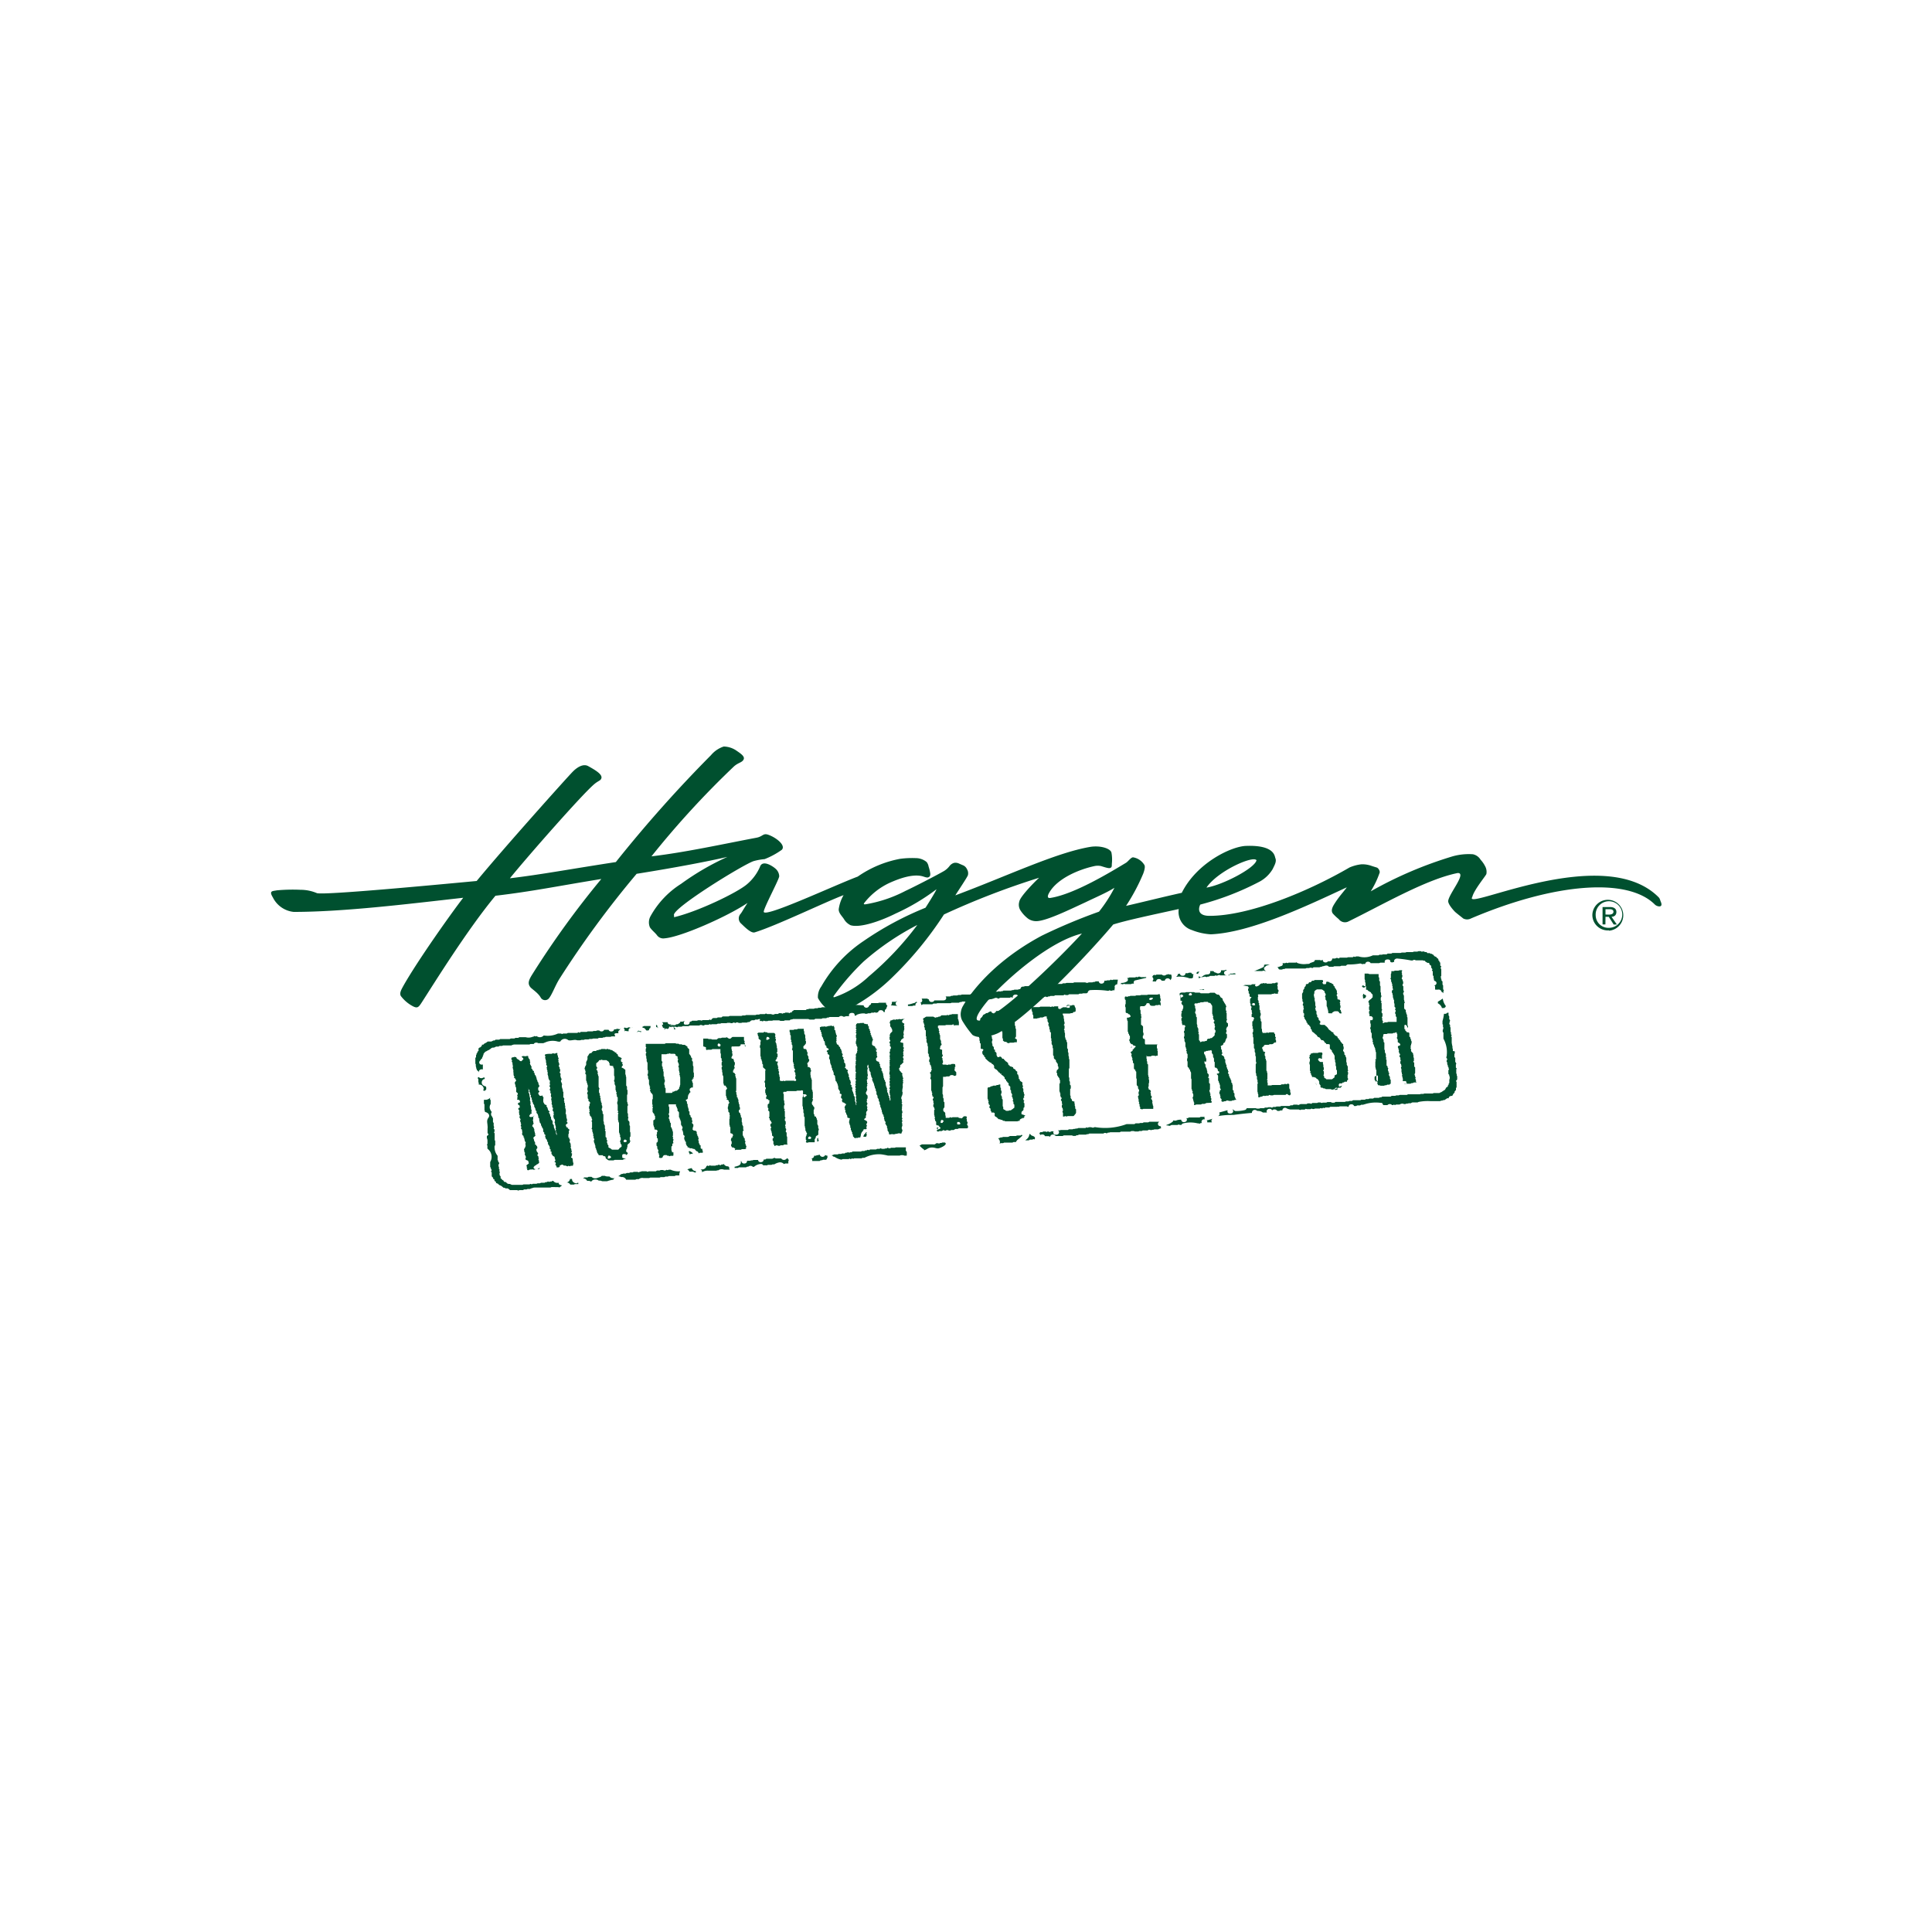 <svg xmlns="http://www.w3.org/2000/svg" viewBox="0 0 250 250"><title>Grocery</title><path d="M68.94,142.26v0Z" style="fill:#00502f"/><polygon points="68.79 143.16 68.92 143.13 68.95 143.11 68.79 143.16" style="fill:#00502f"/><polygon points="66.84 139.17 66.89 139.2 66.87 139.16 66.84 139.17" style="fill:#00502f"/><polygon points="69.09 144.45 68.98 144.56 69 144.69 69 144.81 68.94 144.94 68.99 145.06 69 145.18 69.02 145.31 69.07 145.39 68.97 145.48 68.92 145.6 68.86 145.71 68.95 145.81 69.01 145.85 69.06 145.97 69.12 146.09 69.15 146.21 69.13 146.34 69.19 146.45 69.2 146.58 69.26 146.7 69.23 146.82 69.3 146.94 69.23 147.01 69.12 147.11 69.01 147.21 69.04 147.33 69.09 147.45 69.11 147.57 69.15 147.69 69.22 147.8 69.26 147.92 69.21 148.07 69.36 148.14 69.39 148.23 69.5 148.34 69.53 148.47 69.52 148.59 69.4 148.71 69.42 148.84 69.44 148.96 69.5 149.05 69.59 149.17 69.64 149.29 69.54 149.42 69.56 149.54 69.68 149.66 69.67 149.78 69.72 149.9 69.66 150.03 69.74 150.15 69.72 150.27 69.79 150.39 69.7 150.53 69.59 150.62 69.45 150.68 69.35 150.78 69.22 150.84 69.13 150.93 69.04 151.04 69.07 151.18 69.19 151.27 69.35 151.31 69.39 151.27 69.24 151.32 69.1 151.37 68.94 151.32 68.79 151.33 68.64 151.33 68.49 151.37 68.35 151.44 68.2 151.38 68.24 151.25 68.14 151.14 68.2 151.01 68.12 150.89 68.14 150.77 68.21 150.72 68.33 150.63 68.44 150.53 68.39 150.41 68.38 150.29 68.3 150.18 68.15 150.13 68.03 150.06 67.98 149.93 68.05 149.8 68.04 149.67 67.99 149.55 67.92 149.44 67.9 149.31 67.95 149.19 67.85 149.07 67.85 148.95 67.82 148.83 67.81 148.69 67.9 148.58 67.95 148.46 68 148.34 68.02 148.22 67.99 148.09 67.99 147.97 68.03 147.84 67.96 147.72 67.89 147.61 67.89 147.48 67.84 147.37 67.84 147.24 67.73 147.14 67.76 147 67.63 146.91 67.56 146.79 67.56 146.67 67.59 146.54 67.57 146.42 67.55 146.3 67.55 146.18 67.42 146.06 67.43 145.94 67.47 145.81 67.37 145.69 67.42 145.56 67.44 145.44 67.37 145.32 67.39 145.2 67.28 145.08 67.34 144.95 67.36 144.83 67.29 144.71 67.21 144.59 67.25 144.47 67.27 144.34 67.17 144.22 67.19 144.1 67.16 143.98 67.15 143.85 67.2 143.72 67.13 143.61 67.05 143.49 67.11 143.37 67.27 143.31 67.24 143.17 67.23 143.05 67.11 142.99 67.02 142.89 67.03 142.75 67.13 142.69 67.29 142.63 67.28 142.49 67.22 142.37 67.07 142.31 66.89 142.28 66.96 142.15 66.92 142.02 67.01 141.92 66.92 141.82 66.94 141.71 67 141.59 67 141.46 66.88 141.37 66.79 141.28 66.79 141.16 66.8 141.04 66.8 140.91 66.79 140.79 66.76 140.67 66.68 140.55 66.71 140.43 66.65 140.31 66.62 140.19 66.62 140.06 66.68 139.97 66.78 139.87 66.77 139.74 66.7 139.65 66.64 139.52 66.49 139.47 66.58 139.34 66.49 139.22 66.46 139.1 66.45 138.97 66.45 138.85 66.43 138.73 66.42 138.61 66.44 138.48 66.38 138.36 66.37 138.24 66.33 138.12 66.38 137.99 66.35 137.87 66.33 137.75 66.31 137.62 66.32 137.5 66.21 137.39 66.26 137.26 66.23 137.13 66.14 137.02 66.22 136.89 66.25 136.82 66.4 136.82 66.55 136.76 66.7 136.78 66.81 136.81 66.84 136.93 66.94 137.03 67.08 137.11 67.19 137.18 67.27 137.28 67.43 137.33 67.55 137.24 67.63 137.15 67.74 137.04 67.68 136.91 67.57 136.82 67.49 136.72 67.61 136.67 67.76 136.65 67.92 136.68 68.07 136.67 68.22 136.63 68.35 136.66 68.35 136.79 68.39 136.91 68.47 137.02 68.56 137.12 68.56 137.25 68.58 137.37 68.62 137.49 68.57 137.62 68.61 137.74 68.68 137.85 68.74 137.97 68.8 138.08 68.73 138.22 68.86 138.32 68.91 138.44 68.96 138.54 69.11 138.61 69.06 138.75 69.17 138.85 69.18 138.98 69.22 139.1 69.34 139.2 69.35 139.32 69.41 139.44 69.44 139.56 69.45 139.68 69.53 139.79 69.54 139.92 69.61 140.03 69.68 140.14 69.67 140.27 69.74 140.39 69.79 140.5 69.77 140.63 69.68 140.69 69.63 140.81 69.65 140.94 69.64 141.07 69.76 141.16 69.81 141.28 69.69 141.37 69.64 141.49 69.7 141.6 69.76 141.7 69.86 141.8 70.03 141.81 70.16 141.74 70.21 141.82 70.26 141.93 70.34 142.04 70.31 142.16 70.3 142.28 70.3 142.41 70.3 142.53 70.33 142.66 70.4 142.77 70.46 142.88 70.58 142.96 70.75 143 70.7 143.14 70.78 143.25 70.85 143.36 70.88 143.48 70.91 143.6 70.98 143.72 71.14 143.84 71.01 143.97 71.1 144.07 71.16 144.19 71.2 144.31 71.2 144.43 71.3 144.54 71.3 144.67 71.32 144.79 71.36 144.91 71.48 145.01 71.51 145.13 71.52 145.26 71.5 145.39 71.57 145.5 71.66 145.61 71.67 145.73 71.67 145.86 71.72 145.97 71.77 146.09 71.81 146.21 71.86 146.33 71.94 146.44 71.95 146.56 71.94 146.69 72.01 146.81 71.98 146.93 72.06 146.8 72.04 146.67 72 146.56 71.99 146.43 71.88 146.32 71.96 146.19 71.89 146.07 71.92 145.94 71.92 145.82 71.89 145.7 71.85 145.58 71.82 145.46 71.82 145.33 71.74 145.22 71.82 145.08 71.8 144.96 71.78 144.84 71.67 144.72 71.64 144.6 71.62 144.48 71.6 144.36 71.68 144.23 71.62 144.11 71.65 143.98 71.63 143.86 71.54 143.75 71.5 143.63 71.55 143.5 71.56 143.37 71.45 143.26 71.46 143.13 71.46 143.01 71.39 142.89 71.38 142.77 71.41 142.64 71.37 142.52 71.37 142.4 71.32 142.28 71.34 142.15 71.38 142.02 71.3 141.91 71.28 141.78 71.3 141.66 71.32 141.53 71.21 141.42 71.23 141.29 71.22 141.17 71.14 141.05 71.14 140.93 71.21 140.8 71.18 140.68 71.09 140.56 71.15 140.43 71.18 140.33 71.13 140.2 71.14 140.08 71.16 139.96 71.16 139.83 71.04 139.74 71.02 139.61 70.95 139.5 70.97 139.37 70.92 139.25 70.91 139.13 70.85 139.01 70.88 138.88 70.87 138.76 70.82 138.64 70.84 138.51 70.76 138.4 70.78 138.27 70.72 138.16 70.8 138.02 70.78 137.9 70.68 137.79 70.69 137.66 70.7 137.54 70.62 137.42 70.68 137.29 70.6 137.17 70.61 137.05 70.54 136.93 70.55 136.81 70.58 136.68 70.49 136.56 70.56 136.43 70.65 136.41 70.8 136.38 70.95 136.37 71.1 136.36 71.25 136.37 71.41 136.36 71.55 136.28 71.71 136.34 71.86 136.32 72 136.25 72.14 136.28 72.11 136.4 72.13 136.52 72.2 136.64 72.19 136.77 72.26 136.88 72.29 137.01 72.21 137.14 72.3 137.25 72.24 137.38 72.32 137.5 72.35 137.62 72.38 137.74 72.32 137.87 72.31 138 72.42 138.11 72.4 138.24 72.47 138.35 72.49 138.48 72.5 138.6 72.42 138.73 72.46 138.85 72.56 138.97 72.52 139.09 72.52 139.22 72.55 139.34 72.58 139.46 72.65 139.58 72.67 139.7 72.58 139.83 72.6 139.96 72.65 140.07 72.7 140.19 72.74 140.31 72.7 140.44 72.7 140.57 72.71 140.69 72.76 140.81 72.78 140.93 72.85 141.05 72.81 141.18 72.89 141.29 72.91 141.41 72.89 141.54 72.9 141.66 72.9 141.79 72.88 141.91 72.93 142.03 73.02 142.15 73.01 142.27 72.97 142.4 73.03 142.52 73.01 142.65 73.1 142.76 73.1 142.89 73.09 143.01 73.15 143.13 73.13 143.25 73.14 143.38 73.19 143.5 73.21 143.62 73.23 143.74 73.21 143.87 73.2 143.99 73.19 144.12 73.27 144.23 73.27 144.36 73.29 144.48 73.29 144.6 73.33 144.72 73.37 144.85 73.39 144.97 73.33 145.1 73.38 145.22 73.46 145.28 73.41 145.39 73.27 145.48 73.2 145.6 73.26 145.73 73.3 145.87 73.47 145.89 73.46 146 73.59 146.1 73.7 146.19 73.61 146.2 73.6 146.2 73.61 146.13 73.61 146.15 73.66 146.18 73.68 146.27 73.59 146.38 73.62 146.51 73.61 146.64 73.57 146.76 73.53 146.88 73.57 147 73.52 147.13 73.66 147.22 73.65 147.34 73.75 147.46 73.75 147.58 73.69 147.71 73.74 147.83 73.81 147.95 73.86 148.07 73.83 148.19 73.89 148.31 73.84 148.44 73.86 148.56 73.92 148.68 73.94 148.81 73.96 148.93 74 149.05 73.9 149.18 74.04 149.29 74 149.43 73.99 149.55 73.94 149.66 73.89 149.79 74.05 149.85 74.11 149.98 74.11 150.11 74.13 150.23 74.14 150.35 74.18 150.47 74.21 150.59 74.14 150.73 74.18 150.8 74.03 150.86 73.88 150.84 73.74 150.92 73.57 150.85 73.43 150.93 73.29 150.87 73.15 150.82 72.98 150.83 72.86 150.74 72.72 150.69 72.58 150.76 72.43 150.8 72.44 150.94 72.34 151.04 72.19 151.07 72 151.04 72.02 150.9 71.92 150.8 71.86 150.68 71.93 150.54 71.89 150.42 71.73 150.33 71.87 150.2 71.85 150.07 71.81 149.95 71.77 149.83 71.77 149.7 71.63 149.62 71.51 149.54 71.45 149.42 71.36 149.31 71.36 149.19 71.38 149.05 71.22 148.96 71.27 148.82 71.22 148.7 71.1 148.6 71.16 148.46 71.1 148.35 71.04 148.23 70.97 148.12 70.89 148.01 70.93 147.88 70.86 147.76 70.78 147.65 70.79 147.52 70.7 147.42 70.61 147.31 70.59 147.19 70.53 147.07 70.58 146.93 70.54 146.81 70.4 146.72 70.44 146.58 70.34 146.48 70.27 146.37 70.3 146.23 70.27 146.11 70.23 145.99 70.13 145.88 70.11 145.76 70.03 145.65 70 145.53 69.99 145.4 69.87 145.31 69.84 145.19 69.81 145.06 69.77 144.94 69.78 144.81 69.75 144.69 69.64 144.59 69.66 144.46 69.62 144.34 69.59 144.22 69.52 144.1 69.41 144 69.44 143.87 69.4 143.75 69.29 143.65 69.29 143.52 69.25 143.4 69.18 143.29 69.12 143.17 69.13 143.04 69.07 142.93 68.97 142.83 68.97 142.7 68.89 142.59 68.85 142.47 68.87 142.34 68.77 142.23 68.82 142.09 68.71 141.99 68.67 141.87 68.71 141.73 68.59 141.63 68.62 141.5 68.57 141.38 68.5 141.27 68.53 141.13 68.48 141.02 68.38 140.91 68.34 140.79 68.32 140.82 68.44 140.93 68.36 141.06 68.46 141.18 68.39 141.31 68.42 141.43 68.5 141.55 68.5 141.67 68.52 141.79 68.54 141.91 68.58 142.04 68.6 142.16 68.59 142.28 68.57 142.41 68.64 142.53 68.63 142.65 68.67 142.77 68.62 142.9 68.66 143.02 68.71 143.14 68.7 143.27 68.75 143.39 68.7 143.51 68.81 143.63 68.77 143.75 68.78 143.88 68.76 144 68.83 144.11 68.67 144.12 68.59 144.23 68.52 144.32 68.49 144.44 68.6 144.54 68.76 144.54 68.92 144.52 69.05 144.45 69.18 144.37 69.12 144.36 69.17 144.35 69.14 144.39 69.11 144.41 69.05 144.37 69.09 144.45" style="fill:#00502f"/><polygon points="69.85 151.13 69.8 151.25 69.71 151.27 69.56 151.29 69.51 151.33 69.62 151.23 69.75 151.16 69.85 151.13" style="fill:#00502f"/><polygon points="89.68 149.32 89.52 149.28 89.37 149.33 89.22 149.36 89.22 149.24 89.15 149.13 89.12 149 89.12 148.97 89.29 148.96 89.41 149.05 89.54 149.11 89.62 149.23 89.68 149.32" style="fill:#00502f"/><path d="M78.65,149.78l0,.14h.17l.13-.06.13-.1-.07-.13-.12-.09h-.17l-.05.13Zm2.06-2.11,0,.12.15,0,.14,0,.09-.09,0-.11-.09-.09-.14-.05-.12.08-.06.11Zm-1.77-9.78-.08-.11.05-.14-.1-.1,0-.12-.12-.08-.11-.08-.12-.08-.15,0-.16,0-.15,0-.16-.06-.14.06-.16,0-.07.13-.09.09-.09.09-.14.09v.13l0,.12,0,.13.09.12.05.12-.1.13,0,.12.13.11v.12l.05.12-.06.13.08.12v.12l.07.12v.25l0,.13,0,.12v.12l0,.12,0,.13v.12l0,.12,0,.12v.12l.05.12.07.12-.07.13,0,.12v.12l0,.12.09.12v.12l0,.13.1.12-.06.13.08.12,0,.13v.13l.05.12v.13l.09.11,0,.13,0,.13.07.12,0,.12,0,.12-.07.13v.12l.05.12.07.12,0,.12,0,.13.1.11v.12l0,.12,0,.12,0,.13v.37l.06.12v.12l0,.13.07.12.06.12,0,.12,0,.12,0,.12.07.12-.07.13.09.11,0,.12v.12l0,.13,0,.12,0,.12v.12l.13.11v.12l0,.13.1.11-.05.13v.13l.07.12,0,.13.12.1,0,.14,0,.13.13.08.14.05.09.1.13.07.16,0,.15,0,.15,0,.15,0h.17l.11-.1.07-.12.12-.07.13-.09,0-.14,0-.12L80.3,148l0-.13-.06-.12,0-.12.08-.13,0-.12v-.12l-.05-.12-.06-.12.06-.13-.1-.11,0-.13-.07-.12,0-.13v-.25l0-.12,0-.12v-.5l0-.12-.08-.12,0-.13-.05-.12,0-.12v-.37l0-.12,0-.12.06-.13-.11-.11.09-.13-.08-.12,0-.12v-.37l0-.12,0-.13-.06-.12,0-.12,0-.12.06-.13,0-.12,0-.12,0-.12V142l-.11-.11,0-.13,0-.12-.09-.12.08-.13-.09-.12v-.12l-.07-.12,0-.13v-.13l0-.13,0-.12-.07-.12-.05-.12,0-.13,0-.12-.07-.12,0-.12.06-.13,0-.12,0-.12v-.12l-.06-.12,0-.12,0-.13,0-.12,0-.12,0-.12,0-.13v-.12l-.05-.12-.06-.12,0-.13Zm1.54-.9-.13.09,0,.13,0,.12.08.09.16.08-.11.13.11.11,0,.14-.11.07V138l-.05.14.15.06.13.07.08.07.13.1v.13l0,.12V139l.06.12,0,.13.05.12,0,.12,0,.13,0,.12,0,.12,0,.13,0,.12,0,.12,0,.12,0,.13.1.12,0,.12,0,.13v.12l.07.12v.12l0,.13v.12l0,.12-.06.12v.13l0,.12,0,.13,0,.12,0,.12v.12l0,.12.06.12,0,.12.06.11,0,.12-.07.13,0,.12,0,.12v.25l0,.12,0,.13V144l.07.12,0,.12,0,.12,0,.13.06.12-.05.12,0,.12,0,.13.13.1.05.13v.13l0,.13,0,.12.07.12v.13l0,.12,0,.12,0,.12,0,.12,0,.12.06.12v.12l0,.13,0,.12,0,.12-.09.13,0,.12,0,.12v.12l.1.12-.1.12,0,.11-.13.08-.1.09-.07.11,0,.12,0,.12-.06.12,0,.13-.1.12,0,.13,0,.12.14.09.07.14-.08.11-.18.11,0-.14h-.33l-.13.09,0,.14,0,.1,0,.13,0,0L81,150l-.15,0-.14,0-.12.09-.15,0h-.16l-.14,0H80l-.15,0-.16,0-.15,0-.15.06h-.15l-.15,0-.14,0-.17,0-.14-.06-.08-.08-.13-.08-.07-.1,0-.14-.12-.08-.16,0-.08-.12-.15,0-.18,0-.13,0-.12-.08,0-.12-.14-.08,0-.13-.07-.11,0-.13-.08-.11,0-.12-.09-.11v-.13l0-.12-.07-.11V148l-.09-.11v-.13l-.06-.12.08-.14,0-.12-.09-.11v-.25l-.08-.12.06-.13-.08-.12v-.12l-.07-.12v-.12l0-.13-.1-.12.07-.13,0-.12,0-.12,0-.12,0-.12,0-.12v-.12l-.08-.12.09-.12v-.12l-.07-.12,0-.12-.08-.11-.08-.06-.07-.12v-.13l-.07-.12,0-.12.08-.13-.09-.12.06-.13-.08-.12,0-.12,0-.12.07-.13,0-.07,0-.15.09-.1-.05-.11-.07-.09-.11-.06v-.12l0-.12-.1-.11,0-.13v-.12l0-.12,0-.12-.07-.12,0-.12.08-.13v-.12l-.05-.12,0-.12v-.12l.05-.12v-.13l0-.13-.07-.11,0-.12-.07-.12,0-.13-.08-.12,0-.12,0-.13v-.25l0-.13,0-.12-.1-.11v-.13l.05-.13-.06-.12,0-.12-.08-.12,0-.13.06-.12V138l.09-.11.05-.12,0-.12,0-.12,0-.12.07-.11.05-.12.05-.12,0-.13,0-.12,0-.11.09-.1.06-.11.07-.11.1-.1.16,0,.09-.1.09-.11.13-.07h.17l.14,0,.11-.1h.16l.13-.07.16,0,.14-.09.15,0,.16,0h.15l.15.05.16-.08.14.07.16,0,.13.09H79l.14,0,.13.07.11.09.14.05.07.12.16,0,0,.14.15.07.06.11,0,.12.11.09.14.07.13.06Z" style="fill:#00502f"/><path d="M96.47,135.26l0,0h-.06l0-.08-.09-.05-.16,0h-.16l-.16,0,0,.14-.1.09-.15.05-.16,0-.15,0-.15,0H95l-.15,0h-.15l-.05.08,0,.12v.12l.05.12,0,.13.08.12-.07.13.07.12,0,.1,0,.12-.06.11-.07.12,0,.13.13.08.14,0v.12l.06.12v.12l.11.11,0,.12v.12L95,138l.06.12v.12l-.11.08,0,.14-.09.06v.12l0,.13.17.07.07.11.08.12-.06.13.08.12v.13l.07.12v.25l0,.13,0,.12v.12l0,.12,0,.13v.13l0,.12,0,.12V141l0,.12-.06.13.08.11v.11l0,.12.06.12v.12l0,.13.12.1,0,.13.08.12,0,.13v.13l.05.12v.12l.08.12,0,.13,0,.13.07.12,0,.13,0,.12-.14.09,0,.13,0,.13.1.09.09.1,0,.13.07.13,0,.1,0,.09.11.11,0,.13v.37l.06.12v.12l0,.13.07.12.06.12,0,.13,0,.12,0,.13.07.12-.13.11,0,.13v.24l0,.13.05.12.08.11,0,.1.13.11v.12l0,.13.1.12-.05.13v.13l.07.12,0,.13.11.11-.06.13v.2l-.15.06-.16,0H96l-.14.08h-.16l-.15,0h-.15l-.16,0-.15.06,0,0v-.07l.06-.13-.14-.09-.12-.07h-.16l-.07-.12-.06-.12,0-.12.08-.13,0-.12v-.12l-.05-.12-.07-.12.06-.13,0-.13.15-.05,0-.13.08-.1v-.12l-.06-.12-.14-.06-.14-.05,0-.1V146l0-.12-.08-.12,0-.13-.05-.12,0-.12v-.25l0-.12,0-.12,0-.12.08-.12-.09-.12.1-.13-.07-.12,0-.12,0-.12-.06-.11-.1-.09,0-.12,0-.13-.06-.12,0-.12,0-.12.06-.13,0-.12,0-.08.07-.11.08-.12-.1-.12v-.14l-.12-.09-.16-.06.08-.13-.09-.12v-.12l-.07-.12,0-.13v-.12l0-.13v-.1l0-.13,0-.12.1-.1.06-.12-.07-.12-.08-.1-.05-.13-.15,0-.08-.07v-.12l-.06-.12,0-.12,0-.13,0-.12,0-.12,0-.12,0-.13v-.12l-.05-.12-.06-.12,0-.12v-.13l-.05-.12,0-.13,0-.12-.06-.12,0-.12,0-.12.1-.13-.1-.11,0-.12v-.13l0-.12.08-.13-.08-.12v-.25l-.1-.11,0-.13,0-.12v-.25l-.06-.12,0-.13,0-.12,0-.12,0-.13-.11,0-.15,0-.16,0-.15,0-.15,0-.15,0-.16,0-.14.08-.15,0h-.31l-.15.05-.09-.11,0-.13v-.13L91,135.4l0-.13,0-.12L91,135l0-.13,0-.12,0-.12v-.12l0-.12.1,0,.15,0,.15,0,.15,0,.16.06.15,0,.15,0,.14.06.14,0,.15,0,.16,0,.15,0,.11-.1.13-.08.15,0,.15,0,.14-.06.15,0h.31l.18-.05.09.08.12.07.15.05.14-.06.1-.1.11-.08.13,0,.15,0,.15,0,.15,0,.15,0,.15,0h.15l.16,0,.15,0,.15,0,0,.09,0,.12,0,.12v.12l.11.11-.08.13.08.11,0,.13v.12l0,.12.05.12,0,0,0,0Zm-3.62,0,.09.13.17.05.12-.11,0-.09v-.09l-.09-.06L93,135l-.11.1Z" style="fill:#00502f"/><path d="M87,141.27l.16,0,.14-.07.13-.06.16,0,.1-.1.11-.09.09-.1,0-.14.08-.11v-.12l.05-.12,0-.12,0-.12V140l0-.12v-.12l0-.13,0-.12v-.12l-.05-.12,0-.13-.07-.12.07-.13-.07-.12v-.12l-.05-.12,0-.12,0-.12v-.12l-.06-.12,0-.12.08-.13-.06-.12v-.13l-.11-.11,0-.12v-.12l.06-.13-.08-.11,0-.12,0-.13-.15-.07-.12-.07,0-.15-.14-.06-.18,0-.14,0-.15,0-.15-.06-.15.06h-.15l-.14.06h-.3l-.16,0-.15,0,0,.06,0,.12,0,.13v.13l0,.12,0,.12v.12l.06.12.07.12-.07.13,0,.12v.12l0,.12.09.11v.12l0,.13.1.12-.06.13.08.12,0,.13V139l0,.12v.12l.09.12,0,.13,0,.13.07.12,0,.12,0,.12-.07.13,0,.12,0,.12.07.12,0,.12,0,.13.1.11v.12l0,.12,0,.12,0,.13,0,.11h.3l.15,0h.15l.16,0,.14-.06Zm.08,8.29-.15,0-.16,0-.14.06-.1-.07-.16,0-.11-.08-.13,0-.16,0-.14.08-.07.12v.06l-.14.11h-.15l-.11,0-.1-.12.05-.13v-.13l-.07-.12,0-.13-.11-.11.06-.13v-.13l-.07-.12-.07-.12,0-.13v-.12l-.1-.11,0-.13,0-.12v-.12l.09-.05.08-.12,0-.12,0-.11v-.13l-.12-.1V147l-.06-.12.07-.12,0-.13,0-.12.1-.12-.07-.13-.12-.09h-.16l-.1-.08.06-.13-.11-.12,0-.13-.07-.12,0-.13v-.25l0-.12,0-.12.13-.06.1-.11,0-.13v-.13l0-.12-.1-.11v-.13l-.09-.1-.08-.1-.06-.11,0-.12v-.12l0-.12,0-.12.06-.13-.11-.11.09-.13-.08-.12,0-.12v-.12l0-.12,0-.12,0-.12.07-.11,0-.13v-.12l0-.12,0-.13-.07-.12-.09-.11-.1-.09v-.09l-.11-.11.05-.13,0-.12-.09-.12.08-.13-.09-.12v-.12l-.07-.12,0-.12V140l0-.12,0-.12-.07-.12-.05-.12,0-.13,0-.13-.07-.12,0-.12.06-.13,0-.12,0-.12v-.12l-.06-.12,0-.12,0-.13,0-.12,0-.12,0-.12,0-.13v-.12l-.05-.12-.06-.12,0-.13v-.13l-.05-.12,0-.13,0-.12-.06-.12,0-.12,0-.12.09-.13-.1-.11,0-.12v-.13l0-.12.08-.13-.08-.12,0-.13v-.12l0-.14.16,0,.15,0h.31l.15,0,.16,0,.15,0,.15,0,.16,0,.15,0,.15,0,.16,0,.15,0,.15,0,.15,0,.16,0,.14-.08.15,0,.16,0h.15l.15,0h.15l.15,0,.15,0,.16,0,.14.06.12,0,.15,0,.12.08.14,0,.14,0,.13.07.14,0,.14,0,.12.08.12.08.12.08,0,.14.11.09.11.09v.25l0,.12,0,.13,0,.12.1.1.07.11.07.11,0,.13.13.08,0,.12v.12l0,.12.11.11v.25l0,.13,0,.12.07.12v.12l0,.13,0,.12,0,.12,0,.12,0,.12.06.12v.13l0,.13,0,.12,0,.12-.09.13.09.07h0l-.15,0,0,.14-.15.09.09.12,0,.13.08.11,0,.08v.25l0,.12,0,.13-.18,0-.12.08-.11.1,0,.14,0,.09.08.09,0,.14-.15.08,0,.12-.11.09L89,142l0,.14-.08.11-.16.05v.14l.13.1,0,.12,0,.12.09.11,0,.12v.13l.06.12,0,.12.07.11v.13l0,.13.11.1v.12l0,.13v.13l.13.1,0,.12.05.12.13.09,0,.12,0,.14.06.12,0,.11-.06.13.06.12.13.1v.13l0,.13-.07.11,0,.14-.05.1.07.1.11.09.15,0,.14.06.09.11v.13l0,.12.08.11v.13l.1.1v.13l.08.11-.06.14,0,.1.06.13,0,.12v.12l.1.1,0,.14.14.06,0,.1v.22l.06.12.16,0v.17l.06.11,0,.12,0,.12-.08,0h-.31l-.14.08-.05-.14-.09-.1-.15-.06-.1-.09-.08-.11-.12-.08-.15,0-.11-.08-.16,0-.14,0-.11-.11-.17,0,0-.12-.11-.1-.05-.12-.06-.11,0-.14,0-.13-.13-.1v-.13l-.09-.11,0-.12,0-.12.06-.14-.07-.11-.12-.1v-.13l0-.12-.05-.12,0-.12-.1-.11,0-.12.06-.14,0-.12-.07-.11-.07-.11-.06-.11v-.26l0-.12-.07-.11,0-.12-.09-.1v-.13l-.1-.11,0-.12v-.13l0-.12,0-.12v-.13l-.07-.11-.12-.1v-.13l0-.13-.09-.11v-.13l-.11-.1,0-.12,0-.12-.06,0-.15,0h-.15l-.15,0-.15,0-.15,0h-.14v.25l.07.12v.12l0,.12v.12l0,.12,0,.12,0,.12-.06.13,0,.12.07.12,0,.12-.06.13v.12l.09.12,0,.13.06.12,0,.13.11.11,0,.12,0,.13v.12l0,.13.13.11,0,.13.08.12,0,.13.07.12,0,.12v.12l0,.13,0,.12-.06.13.1.11-.07.13.09.11v.12l-.05.13,0,.12.07.12L87,148l0,.13,0,.14-.12.09,0,.12,0,.13v.12l0,.12.07.11,0,.15.19,0,0,.15,0,.12v.13Z" style="fill:#00502f"/><path d="M99.16,134.41l0,.14h.17l.13-.06.13-.09-.07-.13-.12-.09h-.17l-.05.13Zm5.42,12.85,0,.12.15,0,.14,0,.09-.09,0-.11-.08-.08-.14-.05-.12.08-.06.11Zm-3.35-7.36.14-.06.16.06.15-.06h.15l.15,0h.46l.15,0,.15,0,.16.06.12-.09v-.12l-.11-.12,0-.12v-.12l.07-.13-.06-.12v-.25l-.09-.12-.05-.12.1-.13,0-.12-.13-.11V138l-.06-.12.06-.13-.08-.12v-.12l-.07-.12v-.25l0-.13,0-.12v-.13l0-.12,0-.13v-.13l0-.12,0-.12V136l-.06-.12-.07-.12.07-.13,0-.12v-.12l0-.12-.09-.12V135l0-.13-.1-.11.06-.13-.08-.12,0-.13v-.13l0-.12V134l-.09-.11,0-.13,0-.13-.07-.12,0-.12,0-.12h.34l.15,0,.14-.06.15,0,.16,0,.14-.08h.15l.15,0,.15,0,.16,0h.15v.24l.06.12v.12l0,.13.07.12.06.12,0,.12,0,.12,0,.13.07.12-.07.13.09.12,0,.12V135l-.06.1-.08.1-.08.1-.11.08v.24l.08.11.16,0,.15.06v.08l.07.12,0,.13.11.11-.06.13v.13l.07.12.07.12,0,.13v.13l.1.11,0,.13-.05.12-.07.11-.12.09v.14l.05.12v.12l0,.14.16,0,.11.08.1.1,0,.13.06.12,0,.12-.08.13,0,.12V139l0,.12.07.12-.06.13.1.11,0,.13.07.12,0,.13v.25l0,.12,0,.12v.49l0,.12.08.12,0,.13.05.12,0,.12v.37l0,.12,0,.12-.06.13.11.11-.09.13v.09l-.08.1,0,.11v.12l.06.11.09.1.05.12.11.09,0,.12,0,.12-.08.12v.12l0,.12,0,.12,0,.12.09.13,0,.13.07.12.15,0v.13l.09.11v.12l.07.12,0,.13v.13l0,.12,0,.12.07.12.05.12,0,.13,0,.13.07.12,0,.12-.06.13,0,.12,0,.12v.12l0,.12-.1.09-.14.07-.09.1,0,.12-.06.11-.08.11,0,.13,0,.13,0,.13-.15,0h-.15l-.15,0-.16,0-.15,0-.15.05-.15,0-.09-.14.1-.14-.1-.11,0-.12v-.13l0-.12.08-.13,0-.12.07-.11,0-.12-.1-.11,0-.12-.1-.08,0-.13v-.13l-.05-.12,0-.13-.05-.12,0-.12,0-.13,0-.12,0-.12,0-.13,0-.12,0-.12,0-.12,0-.13-.09-.11,0-.12,0-.13v-.12l-.07-.12v-.12l0-.13v-.12l-.06-.12,0-.13,0-.12-.06-.12,0-.13,0-.12,0-.12v-.13l0-.12,0-.12,0-.12,0-.12,0-.12.07-.13,0-.12,0-.12v-.25l0-.12,0-.13-.15-.06-.15.05-.15,0-.15,0-.16,0-.14.06-.16,0H102l-.15,0-.14.09h-.3l-.06.09,0,.12.07.12v.13l0,.12,0,.12,0,.12,0,.12,0,.12.06.12v.12l0,.13.05.12,0,.12-.08.13,0,.12,0,.12v.12l.11.11-.08.13.08.11,0,.13v.12l0,.12,0,.12,0,.12v.12l.08.12-.08.13,0,.12,0,.12.11.11,0,.12v.12l0,.12-.09.13.06.12,0,.13v.12l.09.11,0,.12-.05.13v.12l.11.11V147l.07.12v.12l0,.13,0,.12v.12l0,.12,0,.13,0,.13.07.12h-.46l-.14.09h-.31l-.14.07h-.15l-.16-.06-.15,0-.14.07-.09,0,0-.12-.11-.11v-.12l0-.12,0-.13-.1-.11,0-.13,0-.11.11-.08,0-.12-.06-.11-.13-.07v-.26l-.05-.12,0-.13-.08-.12,0-.12-.06-.12.08-.13,0-.12-.1-.12v-.12l0-.1.08-.1.12-.09-.11-.1,0-.12-.12-.09-.06-.12,0-.13-.11-.11.07-.13,0-.11v-.25l0-.12v-.13l-.05-.12-.14-.08.06-.14,0-.12-.09-.12v-.12l0-.13,0-.12.07-.09.13-.07,0-.12v-.11l.05-.14-.15-.06-.07-.12-.17,0-.07-.12,0-.12.07-.13v-.12l-.11-.11,0-.13-.07-.12,0-.12V141l.08-.13,0-.12-.1-.11,0-.13v-.12l0-.12,0-.12-.07-.12,0-.12.09-.13v-.12l0-.12,0-.12,0-.12,0-.12,0-.12,0-.12v-.13l0-.12,0-.13.06-.12-.09-.1-.08-.08-.11-.08-.07-.1V138l0-.13,0-.12-.1-.11v-.12l0-.13-.07-.12,0-.13-.1-.12v-.25l-.06-.12,0-.13v-.12l0-.12,0-.12,0-.12,0-.13v-.25l-.07-.12v-.24l.07-.11v-.37l.06-.13-.08-.12-.12-.08-.1-.09,0-.14v-.13l-.09-.11,0-.13-.06-.12v-.06l.14-.09.15,0,.16,0h.15l.16,0,.14-.11.15.06.16,0,.13.09H100l.15,0,.12.08.06.11,0,.12-.05.13.1.12-.07.13.09.12v.12l-.05.13,0,.12.07.12.05.12,0,.13.05.12,0,.13v.12l.06.12,0,.12V136l0,.12-.1.14.14.11v.13l0,.12v.13l-.1.1,0,.15-.1.1-.06.1,0,.1.12.06.17,0,0,.12-.07.13v.12l.07.12,0,.13.08.12-.09.13.1.11v.25l.09.12-.05.13V139l.09.11-.05.13.09.11v.12l0,.12,0,.12,0,.13Zm2.74,1.89,0,.15.17.05.1-.13.16-.06-.06-.13-.13-.07h-.14l-.17,0Z" style="fill:#00502f"/><polygon points="105.91 147.26 105.86 147.39 105.92 147.51 105.95 147.63 105.89 147.67 105.74 147.71 105.73 147.63 105.76 147.51 105.72 147.37 105.82 147.27 105.91 147.26" style="fill:#00502f"/><polygon points="115.09 139.96 115.17 139.83 115.12 139.71 115.11 139.59 115.17 139.46 115.13 139.34 115.14 139.22 115.15 139.09 115.06 138.97 115.1 138.85 115.09 138.72 115.14 138.6 115.12 138.47 115.11 138.35 115.12 138.23 115.1 138.1 115.11 137.98 115.15 137.86 115.12 137.74 115.13 137.61 115.1 137.49 115.15 137.37 115.09 137.24 115.18 137.12 115.13 137 115.15 136.87 115.12 136.75 115.12 136.63 115.15 136.5 115.16 136.38 115.12 136.26 115.1 136.13 115.2 136.01 115.16 135.88 115.17 135.82 115.26 135.7 115.29 135.61 115.28 135.51 115.21 135.38 115.14 135.34 115.16 135.21 115.19 135.09 115.12 134.97 115.08 134.84 115.2 134.72 115.2 134.6 115.09 134.47 115.13 134.35 115.09 134.23 115.17 134.1 115.11 133.98 115.16 133.86 115.2 133.73 115.3 133.63 115.39 133.54 115.47 133.44 115.45 133.32 115.44 133.2 115.37 133.09 115.33 132.97 115.23 132.86 115.2 132.79 115.18 132.66 115.2 132.54 115.16 132.42 115.11 132.29 115.2 132.17 115.2 132.05 115.28 132.05 115.42 132.01 115.57 131.94 115.72 131.93 115.88 131.96 116.02 131.88 116.18 131.93 116.32 131.86 116.47 131.88 116.63 131.89 116.78 131.85 116.93 131.86 117.06 131.83 117.02 131.8 116.98 131.79 116.92 131.91 116.83 132.01 116.74 132.07 116.73 132.17 116.75 132.3 116.88 132.39 117.01 132.45 117.01 132.57 116.94 132.69 117.02 132.82 117 132.94 117.01 133.07 117.02 133.19 116.97 133.31 116.95 133.44 116.91 133.56 116.91 133.68 116.95 133.81 116.94 133.93 116.88 134.05 116.93 134.18 116.95 134.32 116.81 134.38 116.72 134.48 116.6 134.56 116.58 134.69 116.46 134.8 116.6 134.9 116.74 134.92 116.88 134.97 116.88 135.09 116.88 135.21 116.88 135.34 116.86 135.46 116.97 135.58 116.94 135.7 116.88 135.83 116.96 135.95 116.89 136.07 116.86 136.2 116.9 136.32 116.86 136.45 116.95 136.57 116.87 136.69 116.83 136.81 116.89 136.94 116.94 137.06 116.88 137.19 116.85 137.31 116.93 137.43 116.82 137.54 116.73 137.64 116.63 137.74 116.5 137.81 116.48 137.95 116.48 138.08 116.4 138.19 116.31 138.3 116.39 138.43 116.41 138.55 116.53 138.63 116.58 138.75 116.7 138.83 116.78 138.94 116.73 139.09 116.78 139.2 116.8 139.32 116.84 139.44 116.89 139.56 116.8 139.69 116.89 139.81 116.82 139.93 116.88 140.06 116.83 140.18 116.82 140.3 116.8 140.43 116.82 140.55 116.82 140.67 116.8 140.8 116.77 140.92 116.76 141.04 116.75 141.17 116.76 141.29 116.82 141.41 116.77 141.54 116.77 141.66 116.72 141.77 116.67 141.89 116.63 142.01 116.62 142.13 116.67 142.26 116.72 142.37 116.66 142.5 116.76 142.62 116.66 142.75 116.73 142.87 116.75 142.99 116.73 143.12 116.72 143.24 116.71 143.36 116.72 143.49 116.68 143.61 116.74 143.73 116.76 143.85 116.78 143.98 116.7 144.1 116.72 144.22 116.72 144.35 116.71 144.47 116.69 144.59 116.78 144.72 116.71 144.84 116.72 144.96 116.79 145.09 116.68 145.21 116.75 145.33 116.73 145.46 116.78 145.58 116.74 145.7 116.71 145.83 116.67 145.95 116.7 146.07 116.75 146.19 116.78 146.32 116.72 146.44 116.67 146.57 116.66 146.66 116.51 146.69 116.35 146.64 116.2 146.67 116.05 146.71 115.9 146.72 115.75 146.77 115.61 146.78 115.45 146.75 115.3 146.77 115.15 146.8 115.03 146.76 115.03 146.63 115 146.51 114.93 146.4 114.85 146.29 114.85 146.16 114.84 146.04 114.77 145.93 114.79 145.79 114.74 145.68 114.66 145.57 114.6 145.45 114.55 145.34 114.62 145.19 114.5 145.09 114.45 144.97 114.44 144.85 114.38 144.74 114.43 144.6 114.34 144.49 114.33 144.37 114.3 144.24 114.18 144.14 114.18 144.01 114.13 143.9 114.1 143.78 114.1 143.65 114.03 143.54 114.03 143.41 113.96 143.3 113.91 143.18 113.92 143.05 113.86 142.94 113.81 142.82 113.84 142.69 113.78 142.57 113.73 142.46 113.69 142.34 113.7 142.21 113.59 142.1 113.55 141.99 113.55 141.86 113.52 141.74 113.43 141.63 113.41 141.51 113.42 141.38 113.4 141.25 113.32 141.14 113.33 141.01 113.29 140.89 113.21 140.78 113.21 140.66 113.16 140.54 113.12 140.42 113.1 140.3 113.06 140.18 113 140.06 112.95 139.95 112.9 139.83 112.84 139.72 112.89 139.58 112.83 139.47 112.76 139.35 112.73 139.23 112.71 139.11 112.65 138.99 112.67 138.86 112.64 138.74 112.55 138.63 112.5 138.52 112.46 138.4 112.48 138.27 112.38 138.16 112.38 138.03 112.38 137.91 112.34 137.79 112.22 137.68 112.3 137.75 112.27 137.87 112.21 137.99 112.24 138.12 112.29 138.24 112.26 138.36 112.23 138.49 112.24 138.61 112.25 138.73 112.25 138.85 112.27 138.98 112.3 139.1 112.28 139.23 112.23 139.35 112.26 139.47 112.28 139.6 112.17 139.72 112.18 139.84 112.2 139.97 112.19 140.09 112.28 140.21 112.18 140.34 112.24 140.46 112.18 140.58 112.16 140.71 112.18 140.83 112.2 140.95 112.22 141.07 112.14 141.16 112.11 141.28 112.03 141.4 112.07 141.53 112.14 141.65 112.25 141.75 112.27 141.87 112.26 141.99 112.27 142.12 112.16 142.24 112.2 142.36 112.16 142.48 112.15 142.61 112.23 142.73 112.25 142.85 112.18 142.98 112.15 143.1 112.24 143.22 112.22 143.35 112.2 143.47 112.25 143.59 112.23 143.72 112.12 143.83 112.09 143.94 112.07 144.06 112.11 144.18 112.08 144.31 112.02 144.43 112.06 144.56 111.99 144.67 111.87 144.75 111.81 144.89 111.97 144.96 112.09 145.03 112.15 145.07 112.22 145.19 112.2 145.31 112.11 145.44 112.12 145.56 112.19 145.68 112.11 145.81 112.12 145.93 112.15 146.08 112.02 146.13 111.91 146.12 111.76 146.12 111.73 146.25 111.67 146.31 111.6 146.42 111.5 146.52 111.46 146.64 111.4 146.75 111.41 146.88 111.36 147 111.35 147.12 111.28 147.2 111.12 147.18 110.98 147.25 110.83 147.24 110.68 147.28 110.52 147.22 110.5 147.15 110.38 147.05 110.37 146.93 110.36 146.8 110.26 146.69 110.3 146.56 110.2 146.45 110.19 146.33 110.11 146.22 110.09 146.09 110.11 145.96 109.99 145.86 110.05 145.72 109.98 145.61 109.94 145.49 109.91 145.37 109.87 145.25 109.87 145.12 109.91 145.04 109.91 144.9 109.99 144.77 109.87 144.67 109.7 144.65 109.63 144.53 109.64 144.41 109.6 144.29 109.51 144.18 109.5 144.05 109.42 143.94 109.37 143.83 109.42 143.69 109.32 143.58 109.35 143.45 109.28 143.33 109.32 143.21 109.35 143.09 109.46 142.99 109.47 142.85 109.32 142.78 109.22 142.68 109.06 142.65 108.97 142.53 108.94 142.41 109 142.27 108.94 142.16 108.82 142.06 108.84 141.92 108.84 141.83 108.9 141.71 108.88 141.58 108.75 141.54 108.64 141.44 108.7 141.3 108.66 141.18 108.59 141.07 108.52 140.96 108.46 140.84 108.47 140.71 108.46 140.59 108.43 140.48 108.39 140.35 108.37 140.23 108.28 140.12 108.27 139.99 108.15 139.9 108.11 139.78 108.11 139.65 108.08 139.53 108.06 139.41 108.06 139.28 108 139.16 107.88 139.06 107.87 138.94 107.89 138.81 107.81 138.7 107.81 138.57 107.7 138.47 107.69 138.34 107.67 138.22 107.59 138.11 107.6 137.98 107.56 137.86 107.5 137.74 107.46 137.63 107.42 137.51 107.42 137.38 107.4 137.26 107.39 137.13 107.3 137.02 107.28 136.9 107.29 136.78 107.33 136.66 107.31 136.54 107.22 136.45 107.08 136.39 107.12 136.25 107.06 136.14 106.96 136.03 107.04 135.92 107.2 135.87 107.23 135.72 107.09 135.64 106.95 135.56 106.94 135.49 106.94 135.36 106.81 135.26 106.75 135.15 106.75 135.02 106.72 134.9 106.73 134.77 106.58 134.68 106.6 134.55 106.5 134.44 106.52 134.31 106.42 134.2 106.37 134.09 106.35 133.96 106.35 133.84 106.28 133.72 106.31 133.59 106.19 133.49 106.23 133.35 106.11 133.25 106.09 133.13 106.12 132.99 106.06 132.93 106.21 132.88 106.36 132.83 106.51 132.85 106.66 132.81 106.82 132.85 106.97 132.84 107.11 132.79 107.26 132.76 107.41 132.75 107.56 132.71 107.73 132.79 107.91 132.74 107.92 132.86 107.98 132.98 107.98 133.1 107.96 133.24 108.09 133.34 108.1 133.46 108.12 133.58 108.16 133.7 108.18 133.82 108.24 133.94 108.3 134.06 108.24 134.19 108.22 134.3 108.26 134.43 108.21 134.55 108.27 134.68 108.17 134.8 108.26 134.92 108.26 135.04 108.33 135.15 108.48 135.2 108.54 135.33 108.59 135.44 108.72 135.51 108.7 135.65 108.82 135.75 108.85 135.87 108.9 135.99 108.94 136.1 108.92 136.24 109 136.34 109.06 136.46 108.98 136.6 109.01 136.73 109.16 136.82 109.09 136.96 109.16 137.08 109.22 137.19 109.25 137.31 109.21 137.45 109.31 137.55 109.39 137.67 109.39 137.79 109.42 137.92 109.38 138.04 109.32 138.17 109.47 138.25 109.52 138.38 109.63 138.41 109.73 138.52 109.65 138.66 109.7 138.78 109.74 138.9 109.79 139.01 109.85 139.13 109.8 139.26 109.86 139.38 109.92 139.5 109.9 139.63 109.97 139.74 110.05 139.85 110.06 139.97 110.11 140.09 110.05 140.23 110.07 140.35 110.21 140.45 110.15 140.59 110.25 140.7 110.31 140.82 110.25 140.95 110.28 141.07 110.3 141.19 110.39 141.31 110.39 141.43 110.46 141.54 110.48 141.67 110.48 141.79 110.59 141.9 110.61 142.02 110.61 142.15 110.65 142.27 110.62 142.4 110.64 142.52 110.73 142.63 110.71 142.76 110.74 142.88 110.75 143.01 110.84 142.93 110.76 142.81 110.83 142.68 110.83 142.56 110.75 142.44 110.8 142.31 110.8 142.19 110.76 142.07 110.74 141.94 110.79 141.82 110.77 141.7 110.7 141.57 110.75 141.45 110.7 141.33 110.69 141.2 110.75 141.08 110.67 140.96 110.76 140.83 110.68 140.71 110.67 140.59 110.75 140.46 110.66 140.34 110.74 140.22 110.72 140.09 110.7 139.97 110.76 139.85 110.75 139.72 110.69 139.6 110.69 139.48 110.77 139.35 110.66 139.23 110.77 139.11 110.68 138.98 110.78 138.86 110.76 138.74 110.69 138.61 110.71 138.49 110.72 138.37 110.71 138.24 110.69 138.12 110.69 138 110.71 137.87 110.76 137.75 110.7 137.63 110.74 137.5 110.71 137.38 110.78 137.26 110.75 137.13 110.73 137.01 110.75 136.89 110.73 136.76 110.79 136.64 110.7 136.52 110.79 136.4 110.83 136.28 110.92 136.17 110.9 136.04 110.96 135.93 110.92 135.79 110.94 135.68 110.95 135.55 110.92 135.43 110.83 135.32 110.83 135.23 110.8 135.1 110.71 134.98 110.77 134.86 110.74 134.74 110.8 134.61 110.8 134.49 110.83 134.37 110.75 134.24 110.77 134.12 110.74 134 110.8 133.87 110.83 133.75 110.71 133.62 110.83 133.5 110.73 133.38 110.83 133.26 110.77 133.13 110.73 133.01 110.82 132.89 110.72 132.76 110.8 132.64 110.78 132.51 110.85 132.49 110.99 132.39 111.15 132.43 111.29 132.38 111.44 132.38 111.6 132.37 111.75 132.36 111.82 132.46 111.98 132.49 112.13 132.53 112.28 132.52 112.32 132.66 112.34 132.78 112.47 132.88 112.39 133.02 112.48 133.13 112.55 133.25 112.54 133.37 112.64 133.48 112.57 133.62 112.7 133.72 112.65 133.86 112.76 133.97 112.75 134.09 112.84 134.2 112.87 134.32 112.92 134.44 112.97 134.56 112.89 134.68 112.86 134.8 112.84 134.92 112.84 135.04 112.84 135.15 112.9 135.24 113.01 135.32 113.15 135.37 113.25 135.47 113.27 135.59 113.37 135.68 113.39 135.75 113.23 135.81 113.26 135.85 113.38 135.76 113.43 135.71 113.43 135.75 113.39 135.68 113.43 135.69 113.45 135.81 113.36 135.94 113.37 136.06 113.49 136.18 113.44 136.31 113.47 136.43 113.45 136.56 113.5 136.68 113.53 136.79 113.41 136.88 113.35 136.99 113.36 137.12 113.39 137.23 113.49 137.32 113.63 137.37 113.75 137.41 113.76 137.54 113.8 137.66 113.9 137.76 113.84 137.9 113.93 138.01 113.93 138.14 114.06 138.24 114.09 138.36 114.04 138.5 114.16 138.6 114.16 138.73 114.24 138.84 114.26 138.96 114.29 139.08 114.29 139.21 114.34 139.32 114.33 139.46 114.4 139.57 114.4 139.69 114.52 139.8 114.51 139.92 114.6 140.04 114.62 140.16 114.59 140.29 114.64 140.41 114.63 140.53 114.72 140.65 114.73 140.77 114.8 140.88 114.75 141.02 114.84 141.13 114.79 141.26 114.85 141.38 114.92 141.49 114.95 141.61 114.94 141.74 115.07 141.84 115.01 141.98 115.1 142.09 115.11 142.22 115.13 142.34 115.17 142.46 115.17 142.58 115.14 142.48 115.23 142.36 115.22 142.24 115.22 142.11 115.17 141.99 115.2 141.87 115.2 141.74 115.13 141.62 115.15 141.5 115.09 141.37 115.13 141.25 115.09 141.13 115.2 141 115.08 140.88 115.12 140.76 115.16 140.63 115.17 140.51 115.07 140.39 115.17 140.26 115.11 140.14 115.12 140.02 115.09 139.96" style="fill:#00502f"/><path d="M116.81,138.29l0,.12v0l0-.12,0-.08Zm.06-.12v0l0,0Z" style="fill:#00502f"/><path d="M116.81,138.29l0,.12v0l0-.12,0-.08Zm.06-.12v0l0,0Z" style="fill:#00502f"/><polygon points="113.22 135.86 113.34 135.84 113.36 135.77 113.22 135.86" style="fill:#00502f"/><polygon points="106.51 134.39 106.53 134.26 106.45 134.15 106.39 134.03 106.42 133.91 106.36 133.91 106.38 134.03 106.4 134.15 106.53 134.25 106.54 134.38 106.51 134.39" style="fill:#00502f"/><polygon points="112.17 146.51 112.1 146.64 112.14 146.76 112.16 146.88 112.1 147.01 112.1 147.09 111.95 147.09 111.8 147.1 111.7 147.05 111.77 146.93 111.81 146.81 111.93 146.72 112 146.6 112.09 146.5 112.17 146.51" style="fill:#00502f"/><path d="M121.37,146.08h0Zm-.08,0,0,0,.06-.09-.06,0Z" style="fill:#00502f"/><path d="M121.3,146.14l0,0,0,0,0,0Zm0,0h0v0Z" style="fill:#00502f"/><polygon points="121.29 146.13 121.32 146.18 121.38 146.08 121.34 146.08 121.29 146.13" style="fill:#00502f"/><path d="M121.72,145.17l0,.14h.17l.13-.06.13-.1-.07-.13-.12-.09h-.17l-.05.13Zm0,.83-.06-.11-.1-.08-.06-.11-.11-.08-.14,0-.11-.08,0-.13,0-.12v-.12L121,145l0-.13-.07-.12.07-.13-.07-.12v-.12l-.05-.12,0-.12,0-.13v-.12l0-.12v-.12l.08-.13-.08-.11,0-.11-.11-.11,0-.12v-.12l.07-.13-.06-.12v-.12l0-.12-.08-.12,0-.12.1-.14,0-.13-.15-.09v-.14l-.06-.12.06-.13-.08-.12v-.13l-.07-.12v-.25l0-.13,0-.12v-.12l0-.12,0-.13v-.12l0-.12,0-.12v-.12l-.06-.12-.07-.12.07-.13v-.25l0-.12-.09-.12v-.12l.14-.09v-.14l.1-.11-.07-.12v-.25l-.07-.11,0-.12-.12-.09v-.13l0-.13-.1-.1,0-.12,0-.12.07-.13v-.12l-.05-.12-.07-.12,0-.12,0-.13-.1-.11v-.12l0-.12,0-.12,0-.13v-.37l-.06-.12v-.12l0-.13-.07-.12-.06-.12,0-.13,0-.12,0-.13-.07-.12.07-.13-.09-.12,0-.12v-.12l0-.13,0-.12,0-.12v-.12l-.13-.11v-.12l0-.13-.1-.11.05-.13v-.13l-.07-.12,0-.13-.11-.11.06-.13V132l-.07-.12.06-.12.14-.06.09-.07.14-.08h.15l.15,0h.15l.16,0h.29l.13.07.14.07.16-.06h.15l.13-.08h.16l.1-.09.11-.08.17,0,.15,0h.15l.15,0,.14-.05.16.05.14-.09.16,0,.14-.06.16,0h.3l.15,0h.14v.5l0,.12.08.12,0,.13.05.12,0,.12v.25l0,.07-.15,0-.15,0-.16,0-.18.06,0-.15-.17,0-.12.06-.14,0h-.15l-.14,0-.14,0h-.15l-.14.05h-.15l-.15,0-.16,0-.15,0-.15,0-.16.06V133l.11.11,0,.13,0,.12.09.12-.08.13.09.11v.13l.07.12,0,.13v.12l0,.13,0,.12.07.12.05.12,0,.13,0,.13.07.12,0,.12-.12.1-.05.12,0,.12-.07.11.07.1.1.06.14,0,0,.06,0,.12,0,.12,0,.13v.12l.05.12.06.12-.1.11-.06.12.1.1,0,.1,0,.12.06.12,0,.12,0,.12-.1.13.1.11.09,0h.16l.15,0,.16.06.14-.07h.3l.14-.08h.15l.15,0,.14.06v.13l.05.12-.1.1,0,.12,0,.12-.05.12.05.11.09.09.1.11,0,.08,0,.12,0,.12,0,.06-.14.08h-.17l-.09-.09H123l-.08.1-.13.07-.16,0h-.15l-.14.05-.16,0-.15,0v.14l0,.13,0,.12,0,.12v.12l0,.12,0,.12,0,.12,0,.12,0,.12-.07.13,0,.12,0,.12v.25l0,.12,0,.13v.12l.07.12,0,.12,0,.12,0,.13.08.12,0,.13v.12l0,.12.1.11v.25l0,.13,0,.12,0,.13-.08.1-.07.11,0,.13,0,.12.08.1.12.09.06.12v.12l0,.13.05.12,0,.12,0,.11.15,0,.15,0h.15l.14-.09.16.07.14-.06.16,0h.3l.15,0,.13,0,.09.1h.16l.16.06.14-.1.06-.07.12-.11.15,0,.15,0,.1.14-.08.13.06.12,0,.13v.12l.09.12,0,.12-.05.13v.12l.11.11v.25l-.14.07h-.15l-.16,0h-.15l-.15,0h-.15l-.14,0-.15,0-.14.08-.14,0-.15,0-.1.05-.14.09h-.31l-.14.07h-.15l-.16-.06-.15,0-.14.07-.1,0-.16-.08-.14.08-.09.05-.16,0h-.16l-.14.08-.14-.06-.07-.11Zm2.12-.6.07.1h.28l.09-.1-.06-.11-.08-.1-.14,0-.12,0Z" style="fill:#00502f"/><polygon points="121.31 146.1 121.31 146.19 121.31 146.11 121.3 146.11 121.27 146.03 121.18 145.95 121.31 145.96 121.45 145.87 121.35 145.86 121.39 145.92 121.33 146.02 121.34 146.07 121.31 146.1" style="fill:#00502f"/><polygon points="121.35 146.08 121.35 146.14 121.29 146.13 121.33 146.1 121.37 146.11 121.23 146.02 121.19 145.97 121.36 145.94 121.35 145.86 121.42 145.89 121.39 145.94 121.29 146.04 121.35 146.06 121.35 146.09 121.31 146.1 121.3 146.1 121.35 146.08" style="fill:#00502f"/><polygon points="122 145.18 122.13 145.11 122.24 145.05 122.39 145.08 122.4 145.2 122.41 145.31 122.3 145.37 122.17 145.37 122 145.34 122 145.18" style="fill:#00502f"/><path d="M132.69,144.34l-.14.08,0,.13-.07.11h-.16l-.12.08-.14.06-.11.1,0,.14-.16,0-.14.06h-.16l-.14,0-.15,0H131l-.15,0h-.15l-.15,0-.15,0h-.31l-.14-.07h-.16l-.11-.12h-.16l-.12-.08-.14,0-.12-.08-.09-.1-.1-.09-.13-.07-.11-.09,0-.11v-.13l0-.13-.15-.07-.11,0-.17,0,0-.14-.1-.1,0-.12,0-.13-.11-.1-.07-.11.08-.14,0-.12-.14-.1v-.13l-.06-.12.06-.13-.08-.11v-.13l-.07-.12V142l0-.13,0-.12v-.12l0-.12,0-.13v-.12l0-.12,0-.12v-.13l0-.09.09-.11.17,0,.12-.07.13-.07.1,0,.14-.07h.15l.16,0,.14-.08.16,0,.14-.07.15,0v.13l0,.12v.12l.08.11,0,.13,0,.13.08.12,0,.12,0,.12-.07.13v.12l.05.12.07.12,0,.12,0,.13.1.11v.12l0,.12,0,.12,0,.13v.37l.07.11,0,.12v.14l.13.08.13.06.1.09.15,0,.15,0,.15-.06.17,0,.12-.1.12-.07.1-.09.12-.09,0-.12,0-.13,0-.13-.12-.12v-.12l0-.13-.1-.11.05-.13v-.12l-.07-.12,0-.13-.11-.11.06-.13v-.12l-.07-.12-.07-.12,0-.13v-.13l-.1-.11V141l0-.12,0-.12,0-.14-.1-.1-.12-.1v-.26l-.14-.08-.05-.12-.12-.08,0-.13-.11-.09-.09-.1v-.15l-.1-.09-.08-.1-.12-.08-.13-.07,0-.14-.16,0-.05-.13-.14-.06-.07-.11-.09-.1-.09-.1-.13-.07-.11-.08-.09-.1,0-.11,0-.12-.06-.12-.09-.1-.14-.07-.07-.11-.14-.06-.12-.07-.11-.09-.11-.09-.09-.09-.1-.09-.1-.09v-.14l-.15-.07,0-.15-.12-.09-.08-.11-.05-.12,0-.12,0-.11.08-.1.07-.13-.12-.1-.14,0-.1-.06,0-.13,0-.12,0-.12,0-.12v-.13l-.11-.11,0-.13,0-.12-.09-.12.08-.13-.09-.12v-.12l-.07-.12,0-.13,0-.13,0-.12,0-.12-.06-.12,0-.15.13-.07.11-.09v-.25l.07-.13-.07-.12-.11-.09,0-.12v-.13l0-.12.1-.1.05-.12,0-.12.07-.11.11-.09.08-.1.06-.11.07-.12.14-.07.13-.06.1-.1.16,0,.12-.07.12-.08.14-.06.14,0,0,.09.13.1.11.05.13,0,.07-.09.15-.08,0-.13.15,0h.15l.16-.06.15,0h.15l.14,0,.13.07.15,0,.11.09.15,0,0,.14,0,.12.08.11.08.1.06.12.13.07.14.06.13.06.1.1.14.05.06.12,0,.12,0,.12.09.11,0,.12v.13l0,.12.08.11,0,.13,0,.12.07.11v.13l0,.12,0,.12v.12l0,.12,0,.12,0,.12,0,.12-.06.09-.08.12.12.09.13.07,0,.13v.12l0,.12-.13,0h-.15l-.15.05-.15,0-.15,0-.16,0-.14.06-.15,0-.1-.09-.12-.08-.17,0-.12-.07-.11-.09,0-.1,0-.12-.07-.12v-.13l0-.12,0-.12,0-.12,0-.12,0-.12-.06-.12,0-.14.08-.11,0-.12,0-.12,0-.14-.09-.11,0-.1,0-.12-.14-.09v-.15l-.14-.06-.09-.11-.14-.06h-.16l-.16,0-.15,0-.15,0-.09.11-.17,0-.08.12,0,.13.06.14v.24l0,.12-.09.13.06.12,0,.13v.12l.09.11,0,.12-.05.13V134l.11.11v.25l.07.12v.13l-.06.13v.12l0,.12.06.11,0,.12,0,.11.12.1.06.11,0,.12,0,.12.15.07,0,.13,0,.12.14.08.06.12,0,.14v.11l.07.12.06.13h.17l.15-.08.16.07.07.11.07.11.16,0,.07.11.1.09.08.11.13.07.1.09.11.09,0,.13.06.11.12.08.07.11.15,0,.1.09.15,0,0,.14.1.09.15.06.07.11.07.11.14.07V139l.14.08,0,.14.06.12v.25l.13.09v.14l.11.09.11.08.12.07,0,.11v.13l0,.12.1.11-.07.13,0,.12.09.12V141l0,.13,0,.12.07.12v.13l.07.12,0,.12-.08.13.07.13-.13.09,0,.13,0,.11.13.09-.08.12,0,.12.09.12,0,.12,0,.12v.12l0,.12-.12.11v.12l0,.13-.09.11-.11.08-.06.12,0,.12,0,.13Zm-2.31-12.07.1.12.17,0,.13-.07,0-.1,0-.12-.12-.1h-.18l-.11.11Z" style="fill:#00502f"/><polygon points="132.33 144.7 132.3 144.69 132.3 144.73 132.35 144.71 132.5 144.68 132.33 144.7" style="fill:#00502f"/><path d="M139.06,142.57l-.05.13.06.12,0,.12,0,.13.06.12v.25l.11.11,0,.13,0,.12,0,.13V144l-.06.12-.09.1-.08.11-.1.09h-.15l-.15,0h-.15l-.15,0-.16,0-.14.06-.16-.06-.15.06h-.15l0-.09,0-.12,0-.13v-.12l-.06-.12,0-.12.08-.13-.06-.12v-.13l-.11-.11,0-.12v-.13l.07-.13-.06-.12v-.25l-.09-.12-.05-.12.1-.13,0-.12-.13-.11v-.12l-.06-.12.06-.13-.08-.12v-.12l-.07-.12v-.25l0-.13,0-.12v-.12l0-.12,0-.13v-.09l.08-.11,0-.12,0-.12,0-.13-.08-.1v-.14l-.09-.1-.08-.11-.05-.09-.08-.12v-.12l0-.13-.1-.11.06-.13v-.13l.11-.09.1-.1,0-.13,0-.12-.08-.12,0-.13v-.13l-.1-.1-.05-.11-.09-.1v-.14l-.08-.11-.12-.08-.07-.11,0-.12,0-.13-.1-.12v-.12l0-.12,0-.12,0-.13v-.37l-.06-.12v-.12l0-.13-.07-.12-.06-.12,0-.13,0-.12,0-.13-.07-.12.07-.13-.09-.11,0-.12v-.12l0-.13,0-.12,0-.12v-.12l-.13-.11v-.13l0-.13-.1-.11.05-.13V133l-.07-.12,0-.13-.11-.11.06-.13v-.12l-.07-.12-.07-.12,0-.13v-.13l-.1-.11,0-.13,0-.12-.09,0-.16,0-.14.06-.14.07-.16,0-.16,0-.14.08h-.15l-.14.06-.16,0-.15,0-.15,0,0-.13,0-.12v-.12l-.05-.12-.07-.12.06-.13-.1-.11,0-.13-.07-.12,0-.13v-.25l.1,0,.15,0h.61l.15,0,.14-.06.15,0,.15,0,.15,0h.46l.15,0,.15,0,.16.05.14-.09.16.07.14-.07.15,0h.34l0,.12,0,.14.14.08h.15l.09-.09.14-.06.1-.07.13,0,.14,0h.18l.05-.14.09-.06.15,0,.14-.07.16.07.14-.08H139l.07.12,0,.13V130l0,.13,0,.12.07.12.05.12,0,.13,0,.13,0,.09-.09.1-.16,0-.09.1-.11.06h-.15l-.15.05h-.15l-.15,0-.15,0-.15,0-.15,0-.17,0v.12l.05.12.07.12,0,.13v.12l.05.12,0,.13,0,.12.06.12,0,.12,0,.12-.1.13.1.11,0,.12v.12l0,.12-.08.13.08.12,0,.12,0,.12.06.13,0,.12,0,.12v.25l.06.11v.13l.08.11.06.11v.13l.08.11,0,.12,0,.13,0,.12,0,.12,0,.12,0,.13.1.12,0,.12,0,.13v.12l.07.12v.12l0,.13v.12l.06.12,0,.13,0,.12.06.12,0,.13,0,.12,0,.12v.12l0,.12,0,.12,0,.12,0,.12,0,.12-.07.13,0,.12,0,.12V139l0,.12,0,.13v.12l.06.12,0,.12,0,.12,0,.13.08.12,0,.13v.13l0,.12.11.11v.25l0,.13-.08.06V141l0,.12,0,.12,0,.12,0,.12,0,.12,0,.12.06.11v.25l.08.11.08.1,0,.15ZM138,130.28l.06.13h.17l.16,0,.05-.13,0-.13-.11-.12h-.18l-.13.09,0,.12Z" style="fill:#00502f"/><path d="M148.38,136.77l-.05.13.06.12,0,.12,0,.13.06.12v.25l.11.11,0,.13,0,.12,0,.13,0,.12,0,.12v.12l0,.12v.12l0,.13,0,.12v.12l.05.12,0,.13.08.12-.07.13.07.12,0,.12,0,.13,0,.12-.05.12,0,.12,0,.12v.12l-.08.13.07.12,0,.13.15.07.1.08.05.14-.07.13.06.12v.25l.09.11.05.12-.1.13,0,.12.13.11v.13l.05.12-.06.13.08.12V143l.07.12v.25l0,.12-.15,0H149l-.15,0-.16,0h-.15l-.15,0-.15,0h-.15l-.15,0-.15.06-.16-.05-.09,0v-.12l0-.12-.08-.12,0-.12,0-.13-.1-.11.06-.13-.08-.12,0-.13,0-.13-.05-.12v-.12l-.06-.13.09-.11.06-.12-.05-.12v-.12l0-.12.07-.13,0-.12-.06-.12-.08-.11,0-.12,0-.13-.12-.09-.05-.12,0-.12,0-.12,0-.13v-.37l-.06-.12v-.12l0-.09,0-.13v-.12l0-.12,0-.12v-.13l-.11-.1v-.14l-.14-.08-.05-.12v-.12l0-.13,0-.12,0-.12v-.12l-.13-.11v-.13l0-.13-.1-.11.05-.13V137l-.07-.12,0-.13-.11-.11.06-.13v-.12l-.07-.12-.07-.12.15-.1.12-.08,0-.14.12-.08.08-.11.09-.1.12-.1-.09-.12h-.15l-.12-.09-.08-.12-.16,0-.06-.11-.11-.1v-.13l-.07-.12,0-.12.08-.13,0-.12v-.12l0-.12-.11-.08v-.13l-.1-.11,0-.13-.07-.12,0-.13V133l0-.12,0-.12v-.5l0-.12-.08-.12,0-.13-.05-.12.08-.09.14,0,.14-.05.13-.07,0-.12-.08-.09-.08-.12H146l-.08-.14-.16,0-.1-.09v-.25l0-.12,0-.12,0-.13-.06-.12v-.12l0-.12.06-.13,0-.12,0-.12,0-.12v-.12l-.11-.11,0-.13V129l.14-.07.16.07.14-.08h.15l.14-.06h.47l.15,0,.14-.06.15,0,.16,0,.16,0,.15-.05.15,0,.16,0,.15,0,.15,0h.15l.14-.05.15,0,.16,0,.15,0,.15,0h.15l.15,0h.15l.15,0,.15-.05.16,0v.12l.05.12,0,.13,0,.12.06.12,0,.12,0,.12-.1.14.1.11,0,.12v.13l0,.14L150,130l-.14.07h-.31l-.14.08-.16,0-.15,0H149l-.12-.05-.11-.09,0-.12-.12-.08h-.12l-.14,0-.05.12-.06.11-.12.09-.07.07-.15,0-.15,0-.16,0-.11.06,0,.12,0,.13v.12l.07.12v.12l0,.13v.13l.07.12,0,.13,0,.12.05.12-.06.12V132l0,.12v.37l0,.11.1.06.11.11.05.06,0,.12v.25l0,.12,0,.13v.12l.06.12,0,.12,0,.13-.09.11,0,.13,0,.12.08.12.09,0,.1.11v.25l0,.13,0,.12.07.12,0,0h.16l.15,0,.15,0,.15,0,.15,0,.15,0h.15l.16,0,.15,0h.19l-.08.13,0,.12,0,.12v.12l.11.11-.08.13.08.12,0,.13v.12l0,.12,0,.12,0,.11h-.15l-.14.06-.16-.06h-.15l-.15,0-.14.09-.15,0h-.15l-.15,0-.16-.07Zm.3-7.5.1.12.17,0,.1-.06.12-.08,0-.14H149l-.12,0-.11.06Z" style="fill:#00502f"/><polygon points="146.4 135.44 146.34 135.57 146.34 135.58 146.48 135.5 146.39 135.42 146.4 135.44" style="fill:#00502f"/><path d="M152.71,128.94l0,.14h.17L153,129l.13-.09-.07-.13-.12-.09h-.17l-.05.13Zm1.14-.25,0,.12.15,0,.14,0,.09-.09,0-.11-.08-.08-.14-.05-.12.08-.06.11Zm2.36,5.79.14-.07.17,0,.13-.08.15,0,.1-.1.1-.09.11-.09.07-.11v-.25l.1-.12,0-.12v-.13l-.11-.11,0-.12V133l.07-.13-.06-.12v-.25l-.09-.11-.05-.12.1-.13,0-.12-.13-.11,0-.12-.06-.12.06-.13-.08-.12v-.12l-.07-.12v-.25l0-.13,0-.12v-.12l0-.12,0-.13v-.13l-.06-.12-.08-.11-.07-.12-.13-.07-.14,0-.09-.12-.15,0-.15,0h-.16l-.15.05h-.15l-.16,0-.14.08-.16,0-.14.07-.16,0h-.15l-.06.1v.12l.09.12,0,.13,0,.13.07.12,0,.12,0,.12-.07.13v.12l.05.12.07.12,0,.12,0,.13.1.11v.12l0,.12,0,.12,0,.13v.37l.06.12v.12l0,.13.07.12.06.12,0,.13,0,.12,0,.13.07.12-.07.13.09.12,0,.12v.12l0,.13,0,.12,0,.12v.12l.13.11v.13h.12l.14-.08.16,0h.15l.15-.06.15,0Zm.08,8.24h-.15l-.14.06-.14.06-.16,0h-.15l-.14.08h-.15l-.15,0h-.15l-.16,0-.14.06-.16,0,0-.13.05-.13-.09-.12v-.12l-.07-.12,0-.13-.06-.12,0-.12.08-.13,0-.12v-.12l-.05-.12-.07-.12.06-.13-.1-.11,0-.13-.07-.12,0-.13v-.49l0-.12,0-.12v-.37l-.06-.12,0-.13,0-.12,0-.12v-.37l-.06-.12-.06-.11,0-.14-.14-.09,0-.15-.13-.08-.06-.11v-.25l0-.12,0-.12,0-.13-.06-.12,0-.12,0-.12.06-.13,0-.12,0-.12,0-.12v-.13l-.11-.11,0-.13,0-.12-.09-.12.08-.13-.09-.12v-.12l-.07-.12,0-.13v-.12l0-.13,0-.12-.07-.12-.05-.12,0-.13,0-.13-.07-.12,0-.12.06-.13,0-.12,0-.12v-.12l-.06-.12,0-.12.09-.12,0-.12,0-.12,0-.12.08-.11v-.14l-.12-.09h-.14l-.13,0v-.13l-.05-.12,0-.13,0-.12-.06-.12,0-.12,0-.12.1-.14-.11-.11,0-.12v-.12l0-.12.08-.13-.08-.12.08-.1.09-.1v-.14l.08-.1v-.24l0-.12-.12-.08-.06-.12-.07-.12.06-.12.06-.1-.1-.09-.13,0,0-.11,0-.12,0-.12,0-.12,0-.13-.1-.11,0-.12,0-.13.08-.05.15-.05h.15l.16,0h.15l.15-.05.15,0,.15,0,.15,0h.15l.15,0,.15,0,.12,0,.14.06.15,0,.14,0,.15,0h.15l.13.09h.16l.15,0h.3l.15,0,.16,0,.15,0,.14-.07.14,0,.14,0h.16l.15,0,.11.09.11.08.12.07.17,0,.11.09.08.11.05.12.11.08.13.08.06.12,0,.12.08.1.06.11.06.11.07.11.08.11,0,.13V130l.07.12.05.12-.07.14,0,.12,0,.12v.12l.11.11-.08.13.08.12,0,.13v.12l0,.12,0,.12v.12l0,.12.05.13-.08.13,0,.13.07.12.13.09,0,.12v.12l0,.14-.15.09V133l-.08.11,0,.12.05.13v.12l-.07.12v.13l.12.11V134l0,.12v.13l-.06.12-.09.11,0,.12-.08.11,0,.12-.11.09-.13.08,0,.13-.09.1-.13.07-.13.07.06.14v.13l0,.12.1.1,0,.12,0,.14.06.11v.1l-.11.11.08.12.16.07.07.1.06.12V137l.12.1v.13l0,.12v.13l.07.11,0,.12.09.11v.13l0,.12.08.11v.13l.1.1v.13l.08.11-.06.14,0,.12.12.1,0,.12v.12l.1.1,0,.14.11.1v.12l.09.11,0,.12v.13l.12.1,0,.14.06.11,0,.12,0,.12,0,.12v.13l0,.12.12.1,0,.14,0,.12.11.1,0,.12v.13l0,.12.09.11v.12l.09.11.05.12h-.18l-.14.07-.16,0-.14.07-.15,0-.15,0-.16-.05h-.16l-.14.09-.15,0-.15.06-.15,0-.11-.12.06-.14-.06-.11-.11-.1,0-.13,0-.12-.05-.12,0-.12-.09-.11,0-.12.06-.14,0-.12L158,141l-.07-.11-.06-.11v-.26l0-.12-.07-.11,0-.12-.09-.11,0-.13-.09-.11,0-.12v-.13l0-.12,0-.12v-.13l-.07-.11-.12-.1.11-.08.16,0,.06-.12,0-.12-.14-.08-.05-.12,0-.12-.1-.09-.07-.09h-.14l-.08-.1,0-.12,0-.12v-.13l0-.12v-.13l-.09-.11,0-.12,0-.12,0-.12-.06-.11-.06-.12,0-.12,0-.14-.07-.11-.09-.11,0-.12,0-.14-.1-.14-.14.07-.16,0-.15.05-.16,0-.14.09-.15,0,0,.06v.12l0,.13.13.11,0,.13.08.12,0,.13.07.12,0,.12v.12l0,.13-.12,0-.16,0,.06.13,0,.14.12.1,0,.12,0,.13.05.12.07.12.05.12,0,.13.06.11,0,.13,0,.12.1.1.09.11,0,.12,0,.12-.1.13.14.11v.13l0,.12V140l0,.13.12.11v.49l0,.12,0,.12-.07.13,0,.12.07.12,0,.13.09.12-.08.13.1.11v.25l.09.11-.05.13v.13l.09.11-.05.13ZM155.22,128l.15,0h.15l.15,0,.15,0H156l0,0h-.15l-.14.11-.16-.08-.15,0h-.15Z" style="fill:#00502f"/><path d="M160.8,127.5l.16,0,.15-.05.15,0,.16,0,.15,0h.31l.14-.09.15,0,.15,0,.16,0-.07.09,0,.11.1.08h.14l.12-.06.14-.06.08-.1.1-.09.12-.07.16,0,.14-.06.16.06.15-.06.11.09.15,0,.14,0,.15,0h.15l.14-.06.14,0,.17,0,.13-.08.15,0,.09,0,0,.12v.12l-.07.13.06.12V128l.09.12.05.12-.1.13v.1l0,.12h-.15l-.15,0-.16-.05-.14.07h-.15l-.14.06h-.3l-.15,0-.15,0h-.15l-.15,0-.16,0h-.15l-.15,0-.15,0h-.15l-.06.1.07.12-.06.13v.25l0,.12.09.12v.12l0,.13.1.11-.06.13.08.12,0,.13,0,.13,0,.12v.13l.09.12,0,.13,0,.13.07.12,0,.12,0,.12-.07.13v.12l0,.12.07.12,0,.12,0,.13.1.11v.12l0,.12,0,.12,0,.13v.37l.06.12v.12l0,.13.07.12,0,.09h.15l.15,0,.15,0,.14-.06.16.06.14-.07.15,0h.15l.16,0,.15,0,0,0v.12l.13.11V134l0,.13.1.12-.05.13v.13l.07.12,0,.13,0,.13-.16,0-.13.08-.08.09-.14.06-.16,0h-.15l-.14.08h-.15l-.15,0h-.15l-.15.06,0,.09-.1.08-.1.07-.06.13.09.11v.12l.08.11,0,.11h.14l.12.1-.08.13,0,.12v.12l.05.12.07.12-.07.13.1.11,0,.13.07.12,0,.13v.25l0,.12,0,.12v.5l0,.12.08.12,0,.13.05.12,0,.12v.37l0,.12,0,.12-.06.13.11.11-.09.13.08.12,0,.12v.12l0,.1h.3l.15,0,.15-.05h.15l.15,0,.16,0,.15,0,.15,0,.15,0h.15l.14-.09.16,0,.15,0,.14-.07.16.07.14-.08h.15l.09.09,0,.13v.13l0,.12,0,.12.07.12.05.12,0,.13,0,.13.07.12,0,.12-.06.13h-.08l-.15,0H167l-.15.05-.15-.06-.09-.1h-.16l-.1.1-.15,0-.14,0-.14,0h-.16l-.16,0-.14,0-.15,0-.15,0-.16,0-.15,0-.14.06-.14,0-.14,0-.18-.06-.12.1-.14,0h-.16l-.14.05-.17-.05-.14.07-.14.06-.11,0-.14.08-.17,0,0-.12v-.25l-.06-.12,0-.13-.05-.12,0-.12,0-.13,0-.12,0-.12,0-.13,0-.12,0-.12,0-.12.07-.12-.06-.13V140l0-.12v-.12l-.07-.12,0-.12v-.13l0-.12-.1-.09,0-.13,0-.12-.06-.12,0-.13,0-.12,0-.12v-.12l0-.12,0-.12,0-.12,0-.12,0-.12.07-.13,0-.12-.05-.12v-.25l0-.12,0-.13v-.12l-.07-.12,0-.12,0-.12,0-.13-.08-.12,0-.13v-.13l0-.12-.1-.11v-.25l0-.13,0-.12-.07-.12v-.12l0-.13,0-.12,0-.12,0-.12,0-.12-.06-.12V134l0-.13-.05-.12,0-.12.08-.13,0-.12,0-.12v-.12l-.11-.11.08-.13-.08-.12,0-.13v-.12l0-.12,0-.12,0-.12.13-.06,0-.13.09-.12v-.13l-.11-.12h-.2l0-.12v-.12l0-.12.08-.13-.06-.12,0-.13v-.12l-.09-.12,0-.12.05-.13v-.12l-.11-.11v-.25l-.07-.12v-.12l0-.13,0-.12v-.12l.07-.11.09-.09V129l-.16,0-.07-.11,0-.13,0-.13-.11-.11,0-.13v-.12l-.08-.11V128l.07-.13,0-.12-.09-.12Zm1.14,2.47.14.08.1.05h.13l.12-.08-.07-.11,0-.1-.14,0-.15,0,0,.12Z" style="fill:#00502f"/><path d="M171.54,128.75l0-.13-.08-.11-.06-.11,0-.13-.12-.08-.11-.09-.14-.07-.17,0-.14,0-.15,0h-.16l-.13.07-.11.09-.09.1,0,.12,0,.12-.06.12,0,.12v.12l.05.12,0,.13.08.12-.07.13.07.12v.12l.05.12,0,.12,0,.13v.12l.06.12,0,.12-.08.13.06.12v.13l.11.11,0,.12v.12l0,.14.09.1,0,.12,0,.13.11.09.08.1,0,.15.06.11.15.09,0,.13v.14l-.11.1.11.08.12.05.15,0,.15,0,.15,0,.1.11.12.08.09.1.1.09.06.12.08.1.11.09.12.08.09.1.13.07.14.06,0,.14.1.09.08.1.12.08.15.06.09.1,0,.13.16.06,0,.14.14.07.05.12.06.12.11.09.06.12.14.08,0,.13v.11l.06.12v.12l0,.12-.07.14,0,.12.07.11.09.11,0,.12v.14l.13.09,0,.12.07.11.05.13,0,.13v.37l.06.12v.12l0,.13.07.12.06.12,0,.13,0,.12,0,.13.06.12-.09.12.07.12v.12l0,.12-.06.12,0,.12,0,.12,0,.12.08.14-.06.12-.1.1,0,.14-.16,0-.15,0-.1.1-.15,0-.09.12h-.17l-.15,0-.09.12,0,.11,0,.12.14.07.13-.1.15,0,.13-.06,0,0-.15.05-.07.12-.08.12-.16,0h-.16l-.1.11-.15,0-.13.08h-.16l-.14.06-.15,0-.16-.06-.15,0h-.15l-.15,0-.16,0-.13-.09-.17,0-.12-.09h-.16l-.12-.09v-.1l0-.13-.09-.1-.07-.11,0-.12,0-.12-.05-.12-.07-.11-.09-.11-.14-.07-.08-.11-.14-.05-.14-.05-.14,0-.09,0,0-.12-.07-.11-.06-.12,0-.13-.12-.1.07-.14-.09-.11,0-.12,0-.12v-.13l0-.12,0-.12,0-.13-.06-.12v-.12l0-.12.06-.13,0-.12,0-.12,0-.12V137l-.11-.11.08-.11,0-.12v-.14l.15-.09,0-.12h.15l.14-.06h.46l.15,0,.14-.06.15,0,.16,0,.08,0,.07.12,0,.12-.06.13,0,.12,0,.12V137h-.1l-.12-.07-.14,0-.13.08,0,.13.06.1.1.1.12.08.15,0,.19,0,0,.13v.12l.05.12,0,.13,0,.12.06.12,0,.12,0,.12-.1.13.11.11,0,.12v.13l0,.12-.07.13.1.11,0,.13.06.12.15.06.08.1.14,0,.14,0,.15,0,.14,0h.15l.12-.08.1-.09.12-.08,0-.12,0-.12L173,139l0-.12,0-.12,0-.12,0-.13-.1-.12,0-.12,0-.13v-.12l-.07-.12v-.12l0-.13v-.12l-.07-.12,0-.13,0-.12-.06-.12V137l0-.12,0-.12,0-.12-.05-.12-.07-.11-.06-.11-.08-.11-.09-.1v-.14l-.1-.1-.1-.09-.07-.11,0-.1,0-.12v-.13l0-.13-.15-.06-.14,0h-.16l-.05-.12-.14-.06-.06-.12-.08-.11-.1-.09-.17,0-.1-.09-.08-.11-.06-.12-.13-.07-.14-.06-.08-.11-.07-.11-.11-.08-.1-.09-.1-.09-.11-.09-.13-.08-.07-.11,0-.12-.09-.1-.07-.11,0-.15-.08-.11-.09-.1-.07-.11-.16-.06v-.15l-.13-.08,0-.13-.06-.11-.07-.1-.08-.11-.06-.11,0-.12-.1-.1.06-.14,0-.12,0-.12-.11-.11,0-.12v-.12l0-.12.09-.13-.06-.12,0-.13v-.12l-.09-.11,0-.12.06-.13v-.13l-.1-.12,0-.12v-.12l-.05-.12,0-.12,0-.12v-.12l0-.12,0-.13.06-.12.08-.11,0-.13,0-.12.08-.11.08-.11,0-.14.1-.1.08-.1,0-.14.1-.09.17,0,.09-.1.07-.12.17,0,.12-.08.09-.13.15,0,.16,0H170l.13-.09h.16l.15,0,.15,0,.15,0h.15l.16,0,.15.05v.08l0,.12-.1.1.07.1.07.09.13,0h.17l.07-.11v-.14l.09-.1.14.06.16,0,.08.12.16,0,.1.1.14.06.08.11,0,.13.15.07v.14l.09.1.07.11.06.11.06.11,0,.13v.11l.07.13-.09.12v.13l.09.12v.12l0,.13.05.12.15,0,.1.06.07.12,0,.12-.08.13.09.12-.06.13.08.12,0,.12,0,.12-.06.13v.13l.11.11,0,.13.07.12,0,.15h-.15l-.16-.07.05-.06-.12-.08-.1-.08H173l-.15,0-.15,0-.13.07-.09.05-.13.1.07.05-.15,0-.15,0-.15,0-.1-.06v-.25l-.05-.12,0-.12-.07-.12,0-.13-.08-.12,0-.12,0-.13v-.25l0-.13-.05-.12-.1-.11v-.13l0-.13-.07-.12Zm1.17,12.15,0,.09.12.05L173,141l.1-.07,0-.12-.12-.06h-.12l-.1.06Z" style="fill:#00502f"/><polygon points="170.38 140.42 170.35 140.28 170.23 140.2 170.15 140.1 170.16 140.13 170.28 140.21 170.34 140.32 170.38 140.44 170.38 140.42" style="fill:#00502f"/><path d="M178.3,139.32l0-.14h-.17l-.13.06-.13.1,0,.13v.25l.1.11,0,.1.13,0h.15l.05-.12v-.25l0-.12Zm3.23.5,0-.12v-.12l-.05-.12,0-.13-.08-.12.07-.13-.07-.12v-.13l-.05-.12,0-.12,0-.13v-.12l-.06-.12,0-.12.08-.13-.06-.12v-.13l-.11-.11,0-.12v-.12l.07-.13-.06-.12v-.25l-.09-.11-.05-.12.1-.13,0-.12-.13-.11,0-.13-.06-.12.06-.13-.08-.12v-.12l-.07-.12v-.12l.09-.11.14,0,.07-.1,0-.11-.08-.08-.11-.09-.13-.07v-.08l0-.12v-.12l-.06-.12-.07-.12.07-.13,0-.12v-.12l0-.12-.08-.11,0-.12-.1,0-.14.08-.16,0-.14.07-.16,0h-.15l-.15,0h-.15l-.14.07-.16,0-.15,0-.14.06v.1l0,.12-.07.13v.12l.05.12.07.12,0,.12,0,.13.1.11v.12l0,.12,0,.12,0,.13v.37l.06.12v.12l0,.13.07.12.06.12,0,.13,0,.12,0,.13.07.12-.07.13.09.11,0,.12v.12l0,.13,0,.12,0,.12v.12l.13.11V138l0,.13.1.12-.05.13v.13l.07.12,0,.13.11.11-.06.13v.12l.07.12.07.12,0,.13v.13l.1.12,0,.13,0,.12v.12l0,.13-.07,0-.09.11-.15,0-.13,0-.14.08h-.15l-.14.06-.16,0-.14,0-.15,0-.16-.06-.15,0,0,0-.05-.12-.07-.12.06-.13-.1-.11,0-.13-.07-.12,0-.13v-.25l0-.12,0-.12v-.49l0-.12-.08-.12,0-.13-.05-.12,0-.12v-.37l0-.12,0-.12.06-.13-.1-.11.13-.07,0-.14,0-.12v-.49l0-.13-.06-.12,0-.12-.05-.12,0-.14-.06-.12-.05-.12-.06-.12,0-.12-.11-.1,0-.13,0-.12-.09-.12.08-.13-.09-.12v-.12l-.07-.12,0-.13v-.13l0-.13,0-.12-.07-.12-.05-.12,0-.13,0-.13-.07-.12,0-.12.06-.13,0-.12,0-.12v-.12l-.06-.12,0-.12,0-.13,0-.12h.09l.13,0,.11-.1v-.13l0-.12-.09-.09-.1-.08h-.24l0-.13,0-.12-.06-.12,0-.12,0-.12.1-.13-.1-.11,0-.12v-.13l0-.12.08-.13-.08-.12,0-.13v-.12l-.1-.12.07-.13.08-.11.11-.08.12-.07.07-.11.12-.09,0-.12v-.11l0-.12-.09-.1-.09-.09-.06-.12-.13-.07-.12-.07-.12-.08-.08-.11-.16,0,0-.14,0-.13v-.12l-.07-.12v-.12l0-.13v-.12l-.06-.12,0-.13,0-.12-.06-.12,0-.13,0-.12,0-.12v-.12l0-.12,0-.11.15,0,.15,0,.15,0,.16.06.15,0,.15,0h.31l.15,0,.16,0h.15l.13,0,0,.12,0,.12,0,.13.08.12,0,.13v.12l0,.12.1.11v.25l0,.13,0,.12.07.12v.12l0,.13,0,.12,0,.12,0,.12,0,.12.06.12v.12l0,.13.05.12,0,.12-.08.13,0,.12,0,.12v.12l.11.11-.08.13.08.12,0,.13v.12l0,.12,0,.12,0,.12v.12l.08.12-.08.13,0,.12,0,.12.11.11,0,.12v.12l0,.12-.09.13.06.12,0,.13v.12l.09.12,0,.12-.05.13.14,0,.14-.09h.31l.15-.06h.15l.16,0,.15,0h.15l.15,0,.16,0,.16,0V132l0-.12,0-.13,0-.13-.11-.11,0-.13v-.12l-.08-.12V131l.07-.13,0-.12-.09-.11.06-.13,0-.12-.12-.11v-.12l0-.13,0-.13-.06-.12,0-.12,0-.12v-.13l-.08-.11v-.12l-.07-.12,0-.13v-.12l-.05-.12,0-.13-.08-.12,0-.13,0-.13.14-.09,0-.12-.05-.13,0-.12v-.12l-.08-.11.06-.13-.09-.11v-.13l-.08-.11v-.12l0-.13-.1-.11.07-.13,0-.12v-.25l0-.12.06-.11,0-.11,0-.14h.31l.14-.07h.15l.16,0,.15,0,.14-.05h.15l.19,0,0,.12-.08.13.09.12-.06.13.08.12,0,.12,0,.12-.07.13v.13l.11.11,0,.13.07.12,0,.12v.12l-.08.13,0,.12.1.12,0,.13v.12l0,.12,0,.12.07.12,0,.12-.09.13,0,.12.05.12.05.12,0,.12,0,.13v.25l.05.12,0,.12.07.13-.09.11,0,.13V130l0,.12v.12l0,.12v.13l.08.11.13.09,0,.13,0,.13.07.12,0,.13.09.11v.25l.06.12,0,.13,0,.12,0,.12,0,.12,0,.12,0,.13v.25l.07.12v.12l0,.12,0,0-.07-.11-.06-.11-.06-.1-.12-.11-.16.06,0,.12v.1l0,.14,0,.12.12.1v.14l.13.08.07.12.18,0,.14.09,0,.13V134l0,.13.13.11,0,.13.08.12,0,.13.08.12,0,.12,0,.13-.06.12v.13l-.09.12.07.13-.08.13.09.12v.12l0,.14.07.11.1.1.09.08,0,.13.05.12,0,.13v.12l.06.12,0,.12v.12l0,.12-.1.13.14.11v.13l0,.12v.12l0,.13.12.11,0,.13v.12l0,.12v.12l0,.12,0,.12-.07.13,0,.12.07.12,0,.12.08.12-.08.13.1.11v.25l.09.12-.2,0h-.15l-.14.08-.16,0-.14.08h-.15l-.15,0-.15,0-.16,0-.14.06v-.1l.16.07.13-.11-.11-.12v-.14l-.16,0h-.15l-.15,0Zm-5.31-12.2.08.09.1.08.12,0,.11-.06.06-.13-.17,0-.12-.1-.15.07v.13Zm.16,1.59,0-.12,0-.12-.05-.12.06-.13,0-.12.06,0,.09.1.14.05.11.12-.06.14-.06.12-.16.06Z" style="fill:#00502f"/><polygon points="105.88 147.66 105.88 147.67 105.96 147.63 105.88 147.66" style="fill:#00502f"/><path d="M74.66,153.13a.69.69,0,0,1-.45-.15.47.47,0,0,1-.19-.36.31.31,0,0,1,0-.06l-.11,0-.15,0h0a.52.52,0,0,1-.45.45l0,0a.57.57,0,0,1,.49.28l0,0,.15,0,.15,0h.15l.14-.07h.15l.16,0,.14,0a.47.47,0,0,1,0-.16l-.15,0" style="fill:#00502f"/><path d="M62.93,140.77l-.05-.12,0-.07a.68.68,0,0,1-.46-.24.47.47,0,0,1,.22-.71l.08,0v0l0-.13,0-.07h-.11l-.06,0a.45.45,0,0,1-.61-.07.32.32,0,0,1-.12.09l0,.08.08.11,0,.12,0,.12,0,.13.05.12,0,.12,0,.1h0a.58.58,0,0,1,.64.5.44.44,0,0,1-.08.26h0a.75.75,0,0,1,.22.06.48.48,0,0,1,.11-.14l.07,0,0-.1Z" style="fill:#00502f"/><path d="M80.27,133.11h0l-.14.08-.16-.06-.15,0-.14.06h-.21a.33.33,0,0,1-.36.28.34.34,0,0,1-.36-.22l-.13,0-.16,0-.15,0h-.13a.34.34,0,0,1-.34.21.37.37,0,0,1-.3-.12l-.13,0-.15,0-.14.07-.16,0h-.15l-.14.05-.15,0-.16,0-.15,0-.16,0-.14.07-.16,0h-.15l-.15,0h-.15l-.15,0-.14.11-.16-.08-.14.1h-.15l-.16,0-.15,0-.16,0-.15,0-.15,0h-.31l-.14.08-.16,0h-.3l-.14.06-.16-.06-.15,0-.14,0-.09,0a3.16,3.16,0,0,1-1.84.25.67.67,0,0,1-.93.07l0,0-.11.06-.16-.06-.14.09-.07,0a1.39,1.39,0,0,1-.94.06h-.21l-.15,0h-.15l-.15,0h-.15l-.14.09-.16,0H66.7l-.14.08h-.15l-.16,0-.15,0-.14.07-.15,0-.16,0-.15,0-.15,0H65.2l-.15,0-.16,0-.15,0-.14.08-.15,0h-.16l-.16,0-.13.11-.17,0-.13.08-.14.05-.15,0-.15,0-.15,0-.11.09-.12.08-.14.06-.11.08-.09.1-.18,0,0,.14-.1.09-.08.1-.16.06-.1.1V136l-.14.08v.14l-.11.09,0,.12-.07.11,0,.12,0,.13-.09.11v.12l0,.12,0,.12v.12l0,.12v.12l.06.12v.12l0,.13.05.12v.12l.07.12,0,.11a.59.59,0,0,1,.2.18.28.28,0,0,1,0,.23.3.3,0,0,1,0,0h0a1.59,1.59,0,0,1,.12-.35.42.42,0,0,1,.47-.13v-.06l0-.13,0-.12v-.12l0-.12,0-.1a.46.46,0,0,1-.28,0,.28.28,0,0,1-.14-.42,1,1,0,0,1,.13-.15l0,0a.35.35,0,0,1,.2-.21l0,0,0-.12.09-.11v-.12l.08-.1v-.13l.08-.1.08-.11.11-.09L63,136l.12-.08.14-.05.11-.08.12-.08.11-.1.14-.05.18,0,.13-.06.14-.07.15,0,.16,0,.14-.09h.15l.16,0,.15-.06.15,0,.16,0,.15,0h.15l.15,0H66l.15,0,.15-.06h0a.77.77,0,0,1,.29-.06h0l.1,0,.15,0,.16,0,.15,0,.15,0h.15l.15,0,.15,0,.16,0,.15,0h.3l.15,0,.14-.07.16,0,.15,0h.11a.3.3,0,0,1,.08-.1.45.45,0,0,1,.5,0h.05l.16,0,.15,0,.15,0,.13,0,.26-.1a2.38,2.38,0,0,1,1.68-.1l.1,0,.09,0,.07,0a.67.67,0,0,1,1-.23c.16.15.67,0,.93,0a1.38,1.38,0,0,1,.28.05l.09,0,.15,0h.15l.14-.05.16,0,.15,0,.15-.06h.15l.16,0h.15l.14-.06.16,0h.15l.15-.05.14,0,.15,0,.15,0,.16,0,.14-.09h.31l.15,0,.14-.07.16,0,.14-.06h.3l.16,0h.15l.14-.06.15,0h.31l0-.09-.08-.11v-.14l.16-.07h.14l.14,0h.08a.29.29,0,0,1,.14-.41" style="fill:#00502f"/><path d="M81.91,133l-.15,0h-.15l-.14-.06-.16,0-.14.08H81l-.16-.06-.14.1h0a.29.29,0,0,1,.09.39l0,0,.16-.07.15.05h.15l.12,0c-.09-.18,0-.43.33-.43a.42.42,0,0,1,.19,0L82,133Z" style="fill:#00502f"/><path d="M82.88,133.44h0a.37.37,0,0,1-.28-.1.31.31,0,0,1-.22.19l.12,0,.15-.08.15.08H83a.42.42,0,0,1-.09-.15" style="fill:#00502f"/><path d="M84.18,132.9l0-.13h-.26l-.16,0-.15,0-.16,0-.15,0-.12.1-.1,0a.28.28,0,0,1,.09.13h0a.37.37,0,0,1,.36.21h0a.51.51,0,0,1,.1.13l0,0h.16l.12,0,.1-.12v-.11l.12-.06Z" style="fill:#00502f"/><path d="M72.33,153.06h-.2a.6.6,0,0,1-.54-.26H71.5l-.14.09-.16,0-.14.05-.16-.06-.14.09-.16,0-.14.08h-.15l-.16,0H70l-.14.07h-.3l-.14.06h-.16l-.16,0-.15,0-.14.07-.16-.06-.14.07-.15,0H68.2l-.16,0h-.15l-.15,0-.14.06-.15,0-.15,0-.15,0-.15,0h-.31l-.15,0-.15,0h-.15l-.14-.06-.13-.06H65.8l-.14-.05-.11-.09-.09-.11-.16,0-.11-.09-.06-.12-.15-.06-.05-.12-.15-.07v-.14l0-.12-.09-.1-.05-.12,0-.12,0-.12.06-.13-.12-.11.09-.14-.1-.11,0-.13,0-.12v0a.35.35,0,0,1-.06-.22l0-.11.08-.13v-.12l-.12-.11,0-.13-.08-.11,0-.13,0-.12,0-.12v-.12l0-.05A1.73,1.73,0,0,1,64,148.3h0l0,0,.08-.13V148l0-.12v-.12l0-.12-.07-.12v-.13l0-.12,0-.12v-.25l0-.12,0-.12-.09-.12.07-.13,0-.12,0-.13-.12-.11.06-.13,0-.12-.05-.12v-.12l0-.12,0-.13-.09-.11v-.25l0-.13v-.12l-.08-.11,0-.08a.43.43,0,0,1-.14-.49l0,0,.06-.13,0,0a1.37,1.37,0,0,1-.24-.43.73.73,0,0,1,.1-.6l0,0,0-.12,0-.12,0-.12,0-.13-.08-.12,0-.12.05-.13h0l0,0a.42.42,0,0,1-.12.13.94.94,0,0,1-.41.18l-.31,0v0l0,.12v.13l0,.12v.12l.07.12,0,.12,0,.12v.12l0,.12,0,.13,0,.12.06.12,0,.12h0c.39.06.72.39.45.75s-.12.66-.11,1.06a1.37,1.37,0,0,1,0,.34V146l0,.12,0,.12,0,.12,0,.13,0,.13.1.11,0,.13L63,147l0,.13,0,.12v0a1.19,1.19,0,0,1,.08.31.89.89,0,0,1,0,.09l0,0,0,.12V148l-.07.13.06.12,0,.12v.12l0,.13.11.11,0,0a1.29,1.29,0,0,1,.25,1.63V151l.09.12v.12l.09.11,0,.12-.08.13.1.11v.12l0,.12v.12l0,.12.06.11.12.09,0,.15.16.07,0,.13.07.11.14.07v.15l.15.06.14.06.08.11.12.07.14.05.12.08.11.09.11.1.15,0,.12.09.14,0h.16L66,154l.15,0h.46l.15,0h.15l.16.06.15-.06.15,0,.16,0h.15l.14-.09.16,0,.15,0,.14-.06h.16l.16,0,.14-.08.08,0a.82.82,0,0,1,.35-.1l.61,0h0l.53,0h.23l.12,0,.16,0h0l.17,0,.09,0,.15,0,.14-.06.15,0H72l.1,0h.15l.15.05a.57.57,0,0,1,.23-.17.5.5,0,0,1,.09-.11.59.59,0,0,1-.43-.2" style="fill:#00502f"/><path d="M79.53,152.44a.69.69,0,0,1-.68-.21.77.77,0,0,1-.23,0,.7.7,0,0,1-.36-.08l-.13,0-.15,0h-.11a.49.49,0,0,1-.2.15l-.33.11a.78.78,0,0,1-.47.05.65.65,0,0,1-.33-.18h-.23l-.15,0-.14.08-.16,0-.15,0-.1,0a.55.55,0,0,1-.19.12.57.57,0,0,1,.55.32l.07,0h.05a.67.67,0,0,1,.41.11.59.59,0,0,1,.54-.28.66.66,0,0,1,.45.15.63.63,0,0,1,.23,0l.22.07.07,0,.15,0h.3l.1,0a4.84,4.84,0,0,1,.83-.21.46.46,0,0,1,.13-.25" style="fill:#00502f"/><path d="M88,151.56a2.46,2.46,0,0,1-1.08-.14l-.13-.06-.1,0h-.15l-.14.06-.16-.05-.14.09-.15,0-.16-.06h-.15l-.15,0-.14.07-.16,0H85l-.14.1-.16,0-.15,0h-.46l-.15,0-.14.06-.16-.07-.15,0-.15,0-.15,0h-.15l-.14.06H82.8l-.14.08-.16-.06-.15,0H82l-.14.07-.16,0h-.15l-.14.07-.16,0-.15,0-.14.08-.16,0h-.15l-.14.06-.13,0-.08.08a2.23,2.23,0,0,1-.31.21.7.7,0,0,1,.38.1h.07a.57.57,0,0,1,.58.34l.14,0h.15l.15,0,.15,0h.15l.15,0h.15l.16,0,.14-.07h.15l.15,0h0a.71.71,0,0,1,.6-.14l.19,0h.18l.05,0,.09,0H84l.14-.06.15,0,.15,0h.15l.15,0,.15,0,.15,0h.15l.16,0,.15-.06.16,0h.15l.15,0,.14-.07.16,0,.15,0,.14-.07.16,0,.15,0h.3l.15,0,.14-.08.16,0,.15,0,.15,0h0a1.11,1.11,0,0,1,0-.2.44.44,0,0,1,.06-.22" style="fill:#00502f"/><path d="M106.8,149.42a.38.38,0,0,1-.73,0H106l-.14.06h-.15l-.14.07-.15,0h-.09a.24.24,0,0,1,0,.12.37.37,0,0,1-.31.23l.06.12a.22.22,0,0,1,0,.21v0l.07,0h.15l.12,0,.24,0,.09,0,.15,0,.16,0,.14-.09.16,0,.14-.07.15,0,.16,0,.1,0a1.19,1.19,0,0,0,.16-.29.87.87,0,0,0,0-.12h0a.3.3,0,0,1,0-.12.4.4,0,0,1-.32-.12" style="fill:#00502f"/><path d="M90.08,151.54a.56.56,0,0,1-.57-.39,3.26,3.26,0,0,0-.58.17.56.56,0,0,1,.28.29l.14,0h.14a.68.68,0,0,1,.41.11h0l.15,0h0a.3.3,0,0,1,0-.21" style="fill:#00502f"/><path d="M94.37,151.06a.64.64,0,0,1-.14-.14h0a.58.58,0,0,1-.57-.3h0l-.14.07-.16,0-.14.1L93,150.7l-.14.08-.16,0-.14.06-.15,0h-.15l-.15,0H92l-.16-.05-.14.1-.16-.07-.13.09a.56.56,0,0,1-.59.41l-.18,0,0,0a.29.29,0,0,1,.19.37,1.33,1.33,0,0,1,.85-.2l.23,0h0l.15,0h.15l.16,0,.15,0h.15l.15-.05h.13a.66.66,0,0,1,.43-.14.74.74,0,0,1,.3.05h0l.15,0,.15,0,.16,0,.15,0,.14,0a.29.29,0,0,1-.05-.31" style="fill:#00502f"/><path d="M102,150.07a.47.47,0,0,0-.11-.21l-.18.14a.42.42,0,0,1-.62-.1l-.11,0h-.15l-.15,0-.15,0-.15,0-.16-.08-.15.06-.14.06h-.15l-.16,0-.14,0-.15,0-.16,0-.14.1-.15,0-.06,0c0,.16-.1.33-.36.34a.33.33,0,0,1-.37-.28l-.12,0-.16,0h-.3l-.15.05-.15,0-.15.05h-.15l-.15,0-.09,0c0,.17-.09.36-.36.36a.33.33,0,0,1-.37-.3l-.09,0h0a.47.47,0,0,1-.28.57,2.65,2.65,0,0,1-.52.15.28.28,0,0,1,0,.15l.12,0,.15,0,.16,0,.14-.08.16,0,.15,0h.3l.15,0,.16,0,.14-.08.15,0h0a.42.42,0,0,1,.28-.11.4.4,0,0,1,.31.13h0l.15,0a1.4,1.4,0,0,1,.86-.37.33.33,0,0,1,.34.18,2.3,2.3,0,0,1,.46,0l.14-.07.16,0h.15l.15,0,.14-.06h.22a1.78,1.78,0,0,1,.58-.24.65.65,0,0,1,.65.18l.07,0,.14-.06.16,0,.15,0,.07,0v-.24a.28.28,0,0,1,.08-.19.22.22,0,0,1-.07-.11" style="fill:#00502f"/><path d="M117.22,148.47c-.31,0-.6,0-.92,0l-.09,0-.14,0-.15,0-.15.05h-.15l-.16,0-.15,0-.14.07-.15,0-.16-.08-.14.1h-.15l-.15.05-.16,0-.15,0-.16-.08-.14.08-.15,0h-.16l-.14.08-.15,0-.16,0-.15,0h-.15l-.16,0-.14.1-.16-.07-.14.09-.16,0-.14.08h-.31l-.14.07-.16,0-.15,0h-.3l-.15,0-.15,0-.16,0-.14.09-.16,0-.14.06-.16-.07-.14.07-.16,0-.14.1h-.15l-.16,0-.14.06-.16,0-.15,0-.14.06-.15,0h-.15l-.15,0h0l-.13.06-.22.07a.32.32,0,0,1,.23.15.49.49,0,0,1,.25.08,2.12,2.12,0,0,0,.76.31l.07,0,.14-.06h.15l.15,0h.15l.16,0,.15,0,.14-.07.16.08.14-.11.16.06.14-.06h.15l.15,0H111l.15,0h.25l.08,0,.12-.07.16,0h.1a4,4,0,0,1,2.15-.45,7.82,7.82,0,0,1,.87.16h.2l.15,0,.15,0,.15,0,.15,0h.3l.15,0,.15,0h.15l.14-.05.15,0h.15l.16.06.15,0,.15,0h0c0-.21.07-.59-.12-.61" style="fill:#00502f"/><path d="M119.57,148.85a1.64,1.64,0,0,0,.39-.17,1.1,1.1,0,0,1,.72-.19c.3,0,.53.17.83.09s1.19-.5.75-.74h0l-.16,0h-.15l-.14.06h-.15l-.14.08-.16-.05-.15,0h-.06a.39.39,0,0,1-.41.15l-.38,0H120l-.15,0-.15,0h-.15l-.15,0-.11,0-.3.16a3,3,0,0,0,.6.53" style="fill:#00502f"/><path d="M131.52,147.67a1.24,1.24,0,0,1,.15-.18,5.5,5.5,0,0,0,.64-.56.37.37,0,0,1-.1-.1h0l-.14.1-.16,0h-.31l-.14.07h-.15l-.16,0-.15,0-.15,0-.16,0-.14.07-.14.05h-.15l-.16,0-.15,0-.15,0-.15.06-.16,0-.14.07h-.08l-.09.09a.59.59,0,0,1,.17.67h0l.14-.09h.15l.16,0,.14-.07.15,0,.16,0,.15,0h.15l.15,0,.16,0,.15,0,.14-.07.16,0,.15,0Z" style="fill:#00502f"/><path d="M133.87,147.44c.14-.25,0-.37-.28-.47a.4.4,0,0,1-.27-.22h-.12l0,0a.92.92,0,0,1-.38.69l-.15.12h0l.15,0,.15,0,.16,0,.14-.09.16,0h.15l.14-.08.13.05,0,0" style="fill:#00502f"/><path d="M115.4,129.84a.29.29,0,0,1-.14.24,6.64,6.64,0,0,0,.92.06.29.29,0,0,1-.07-.57l-.1,0-.14.06-.15,0-.15,0-.15,0h0Z" style="fill:#00502f"/><path d="M114.83,130.11a.3.3,0,0,1-.18-.26v-.1l-.12,0-.16,0-.15,0-.16,0-.15,0-.15,0-.15.05h-.46l-.15,0-.15,0h-.12a.3.3,0,0,1-.25.29.37.37,0,0,1-.73,0l-1.07-.06-.08,0-.15,0-.16,0-.15,0-.15,0h-.15l-.15,0-.14.1-.16,0-.15,0-.15,0-.15,0-.16,0h-.17l-.13.08-.06,0a2.78,2.78,0,0,1-1.58.13h-.18l-.15,0h-.15l-.14.07-.15,0-.16,0-.14.06-.15,0-.16,0-.14.06-.15,0-.16,0h-.3l-.14.06-.16,0-.14.11h-.15l-.16,0-.15,0-.15,0-.15,0h-.15l-.16,0-.15,0h-.31l-.12.1-.13.07-.05.14h-.17l-.13.1-.15-.08,0-.14L102,131l-.14.06-.16-.06-.14.09-.16,0-.14.08-.16-.06-.15,0h-.15l-.13.1h-.15l-.15,0-.11,0-.11.07-.11,0-.1,0-.17-.06h-.05l-.15,0-.15,0-.15,0-.16-.08-.14.09-.15,0-.15,0h-.16l-.16,0-.14.06-.15,0h-.16l-.14.06-.15,0h-.31l-.15,0-.15,0h-.3l-.16,0-.14.05-.16,0-.15,0-.14.06h-.31l-.15,0h-.15l-.16,0-.15,0-.15,0-.15,0-.15,0-.16,0-.14.07h-.46l-.16,0H93.5l-.14.12h-.31l-.16,0-.14.08h-.3l-.16,0-.14.09L92,132l-.16-.08-.14.08-.16,0-.15,0-.15,0-.16,0-.15,0-.14.07-.16-.05-.15,0-.15,0-.14.06-.16,0h-.31l-.15,0-.13.1-.08,0-.13.09v.14l-.08.1-.12.08-.12,0-.13,0-.16,0-.13-.09v-.28l.15-.08-.16,0-.14.06-.15,0-.17,0,0,.13-.13.07-.1.09-.14.05-.15,0-.12.11h-.15l-.16,0-.14,0-.15,0-.13-.09-.12-.05-.13-.1,0-.14,0,0h-.46l-.15,0h-.12l.09.1.05.11,0,.14.13.09h.17l.08,0,.07,0,.15.06.13.08.16,0,.14.09,0-.08H87l.15,0,.15,0,.15,0,.16.07.14-.08.16,0,.15,0,.15,0,.14-.07.15,0,.16,0h.15l.15,0,.16,0,.14-.08h.15l.15,0,.15,0,.16,0h.46l.15,0,.14-.07.15,0,.16.06.15,0,.14-.08.15,0,.16,0h.15l.14-.09.16.06.15-.05.15,0,.16,0,.15,0h.15l.14-.07.16,0,.16,0,.14-.06h.15l.15,0,.16,0H94l.14-.05.15,0,.15,0,.16.05.15,0,.14-.08H95l.16.06.14-.08.15,0,.16.07h.15l.15,0,.14-.05.16,0,.15,0h.15l.15,0,.11-.07.17,0,.12-.07.1-.1.14-.06h.16l.15,0,.13-.09.16,0h.15l.14-.06.15,0,0,.13-.06.11.11,0h.15l.16.06.14-.1.16.06.15,0,.15,0,.15-.05.15,0h.15l.16,0,.15-.05.15,0,.16,0h.15l.15,0,.15,0,.16.07.15,0,.15,0h.15l.14-.07h.3l.16,0h.15l.14-.11.16,0,.14-.06h.46l.16,0,.15,0,.15,0,.15,0h.15l.15,0h.31l.15,0h.15l.16.07.15,0,.15,0,.15,0h.15l.14-.1H106l.16,0h.15l.14-.07h.3l.16,0,.14-.09.16,0,.14-.07.16,0h.3l.15,0,.15,0h.15l.15,0,.14,0a.37.37,0,0,1,.3-.13.39.39,0,0,1,.27.09h.19l.14-.07h.15l.15,0h.13c-.07-.18,0-.41.34-.42s.39.18.37.35l.07,0h.11a.28.28,0,0,1,.15-.13,2.21,2.21,0,0,1,.82-.16h.12l.06,0h0l0,0h0l0,.05.11,0,.16,0,.14-.06.15,0,.15,0,.14-.08.15,0h.15l.14-.06.16.08.14-.06.11,0a.33.33,0,0,1,.36-.28.34.34,0,0,1,.36.23h.18a.3.3,0,0,1,.14-.39" style="fill:#00502f"/><path d="M118.68,129.71a.32.32,0,0,1-.08-.09l-.13.07a.37.37,0,0,1-.27.12,4,4,0,0,1-.58.16.11.11,0,1,0,0,.21h.12l.16,0,.15,0,.14-.06.15,0,.13,0a.3.3,0,0,1,.21-.39" style="fill:#00502f"/><path d="M144.65,126.77h0l-.16,0h-.15l-.15,0-.15,0-.14.06-.16-.07-.14.09-.16,0h-.15l-.15.05H143l-.09,0c0,.17-.08.37-.36.38a.33.33,0,0,1-.37-.29h-.24l-.16,0-.14.08h-.15l-.15.05h-.15l-.16,0h-.15l-.14.06-.15,0-.16-.06-.15,0-.15,0-.15,0-.15,0-.15,0-.16,0H139l-.14.07h-.15l-.15,0-.16,0h-.15l-.15,0H138l-.14.05h-.31l-.14.08-.15,0h-.46l-.14.07h-.3l-.15,0-.15,0-.16,0-.14.06h-.15l-.16-.06-.14.06h-.15l-.14.08-.16-.05h-.15l-.14.09h-.15l-.16-.05-.14.09h-.15l-.15,0-.16,0-.15,0-.15,0h-.15l-.15,0h-.15l-.15,0h-.15l-.14.06-.16,0-.15.05L132,128l-.14,0-.14.06-.15,0h-.31l-.14.06h-.15l-.14.06h-.31l-.15,0-.16,0H130l-.15,0-.14.08-.16,0-.14.05-.16-.05-.14.06h-.36a4.62,4.62,0,0,1-2.63.48.4.4,0,0,1-.29-.14l0,0-.16-.05-.14.08h-.46l-.15,0-.15,0-.15,0h-.15l-.15.06-.15,0-.16,0-.15.06-.15,0-.16,0-.16,0-.14.05-.16,0-.14.08-.15,0-.16,0h-.28c.17.17.08.51-.28.51s-.77,0-1.17,0a.34.34,0,0,1-.34.2.32.32,0,0,1-.37-.32,1.16,1.16,0,0,1-.23-.11h0l-.16,0h-.31l-.15,0-.09,0a.58.58,0,0,1,.08.24.31.31,0,0,1-.25.29.28.28,0,0,1,.11.28h.08l.14-.08.16,0h.15l.15,0,.15,0,.15,0,.16,0,.15,0,.16,0,.14-.09.15,0H121l.16,0,.14-.05.16,0,.15,0h.15l.15,0h.15l.15,0,.15,0h.15l.15,0,.16,0H123l.15-.06.15,0,.16,0,.15,0,.16,0,.15,0,.16,0,.14-.08.16,0,.14-.07.15,0,.15,0,.16.05.16,0,.14-.11h0a.32.32,0,0,1,.25-.19,18,18,0,0,1,2.43,0h0l.15-.05.11,0a2.15,2.15,0,0,0,.48-.14.44.44,0,0,1,.48.08l.14-.08h0a.45.45,0,0,1,.2-.05H130l.06,0h.16l.15,0,.16,0h.15l.14-.09.16.07.08,0c-.05-.17.06-.39.35-.39a.33.33,0,0,1,.37.29l.1,0,.15,0,.15,0,.16.07.15,0,.14-.06.15,0,.16,0,.15,0,.16.05h.15l.15,0,.15,0H134l.15,0h.15l.15,0,.15,0h.15l.15,0,.15,0,.14-.08h.15l.16.06.14-.09.16,0,.14-.07h.31l.15,0,.14-.08h.15l.15,0,.15,0,.15,0h.31l.16,0,.14-.09.16.06.14,0,.15,0,.14-.1.15,0,.15,0h.15l.15,0h.46l.15,0,.14-.08h.15l.16,0,.15-.05.15,0h.31l.14-.09h0a.37.37,0,0,1,.36-.32,11.45,11.45,0,0,1,2.31.1h0l.14-.08.16.06h.15l.14-.06h.15l.06,0v-.14a.26.26,0,0,1,.05-.16.31.31,0,0,1,.29-.46l0,0h0" style="fill:#00502f"/><path d="M148.24,126.44l-.15,0h-.3l-.15,0-.16-.06-.15,0-.14.08-.16-.05-.14.07-.15,0h-.15l-.15,0h-.15l-.15,0-.14.07-.16,0h0a.27.27,0,0,1,0,.44,1.36,1.36,0,0,1-.79.2.24.24,0,0,1,0,.1v.09l.08-.06.16.06h0l.14-.08.16.05.15,0,.15,0,.15,0,.16,0,.15,0,.14-.07h.25a.28.28,0,0,1,.22-.43l1.36-.32a.27.27,0,0,1,0-.13Z" style="fill:#00502f"/><path d="M149.2,127h.15l.15,0,.1,0a.33.33,0,0,1,.36-.31.34.34,0,0,1,.35.21h.17l.06,0h.18a.36.36,0,0,1,.37-.3.37.37,0,0,1,.37.25h0a.28.28,0,0,1,.08-.14.67.67,0,0,0,0-.61l-.06,0h-.15l-.16-.05-.15.06-.09,0a.42.42,0,0,1-.59,0l-.08,0h-.15l-.15,0h-.15l-.16,0-.14.08-.16-.05-.14.08a.33.33,0,0,1-.08.1h0l0,0,0,.07,0,.07a.29.29,0,0,1,0,.46Z" style="fill:#00502f"/><path d="M152.36,126.38a.42.42,0,0,1,.19,0,.4.4,0,0,1,.19,0,3.37,3.37,0,0,1,1.18.22l.1,0,.15,0,.06,0a.33.33,0,0,1,.15-.09v-.22a.28.28,0,0,1,.1-.21.33.33,0,0,1-.33-.21h0l-.15,0-.15,0-.14.06-.16,0-.15,0h0a.32.32,0,0,1-.36.33.33.33,0,0,1-.37-.28h0l-.15.05-.12,0a.3.3,0,0,1-.16.31l0,.07a.4.4,0,0,1,.15,0" style="fill:#00502f"/><path d="M155.12,125.82l.1-.08h-.05l-.16,0-.14.06a.29.29,0,0,1-.08.17.42.42,0,0,1,.23.08.26.26,0,0,1,.11-.2" style="fill:#00502f"/><path d="M187.08,130.22v-.06a1.89,1.89,0,0,1-.38-.92h-.06l0,0a3.4,3.4,0,0,1-.41.28l-.17.1h0v.21l0,0a1,1,0,0,1,.53.61l.15,0a.47.47,0,0,1,.19,0l0-.05.1-.07v0Z" style="fill:#00502f"/><path d="M186.78,128.26l.06-.13-.1-.11v-.12l0-.13,0-.12v-.13l-.08-.11,0-.12,0-.13V127l-.13-.11,0-.13-.06-.12v-.12l-.05-.12.08-.13,0-.12,0-.12v-.12l0-.12,0-.12,0-.12v-.12l-.07-.12,0-.12.08-.14-.14-.1v-.13l0-.12,0-.13-.11-.1,0-.12-.13-.08v-.15l-.09-.1-.12-.08-.07-.11-.15-.06-.13-.07-.06-.13-.13-.06-.11-.09-.15,0-.11-.09-.15,0h-.16l-.1-.13h-.16l-.14-.05-.14-.05-.17.06-.14-.08-.15,0h-.15l-.15.06-.15,0-.15,0-.15,0-.14.06h-.15l-.16,0-.15,0H182l-.15.06h-.46l-.15.05h-.3l-.15,0-.15,0-.15,0h-.15l-.16,0-.14.08-.15,0-.16,0-.16,0-.14.1-.16,0h-.31l-.14.05h-.31l-.14.08-.15,0H178l-.15,0h-.2l0,0a2.57,2.57,0,0,1-1.86.14h-.16l-.15,0-.14.07-.16-.06-.14.1h-.61l-.14.05h-.15l-.15,0-.16,0-.15,0-.16,0h-.15l-.14.11-.16-.07-.15,0-.14.07h-.15l-.16,0h-.08c0,.17-.09.36-.36.36a.42.42,0,0,1-.19,0,.36.36,0,0,1-.31.15c-.26,0-.39-.17-.37-.34l-.05,0-.14.09-.16-.06-.15,0h-.15l-.15,0h-.22a.26.26,0,0,1-.19.24l-.4.14a.37.37,0,0,1-.29.12l-.15,0a2.48,2.48,0,0,1-1.18-.1.33.33,0,0,1-.16-.11l-.11.05-.15,0h-.15l-.15,0-.16,0-.15,0h-.15l-.14.06-.16-.06-.14.06-.15,0-.15,0-.06,0a.24.24,0,0,1-.15.37l-.53.18a.35.35,0,0,1,.17.12.31.31,0,0,1,0,.09l.15.07.15,0,.15,0,.14-.07.16,0,.14-.06h.3l.16,0h.31l.15,0h.15l.15,0h.15l.15,0,.15,0,.15,0h.3l.16,0,.15,0,.16,0,.14-.06h.31l.15-.05h.15l.16.05.14-.1.16,0h.46l.15,0,.14-.06H171a.46.46,0,0,1,.23-.09h0l.06,0a1,1,0,0,1,.34-.08.38.38,0,0,1,.33.16h.09l.15,0h.31l.14-.07.15,0h.46l.16,0,.14-.06h.15l.15,0,.16,0h.15l0,0a.35.35,0,0,1,.33-.17,7.7,7.7,0,0,0,1.41-.11.41.41,0,0,1,.37.09l.1-.05.16,0h.12a.33.33,0,0,1,.36-.28.35.35,0,0,1,.34.18l.07,0h.15l.15,0H178l.15,0,.15,0h.16l.15-.06.15,0h.16l.15,0,.13,0c-.07-.18,0-.41.34-.42s.39.17.37.34h.06l.16.06.14-.06.15,0h0c-.11-.19.09-.5.44-.45a16.55,16.55,0,0,1,1.77.25h0l.15,0,.14-.08h.15l.15.06.15,0h.15l.15,0h.15l.14,0,.15,0,.14.05.14,0,.07.13.13.06.11.08.16,0,.11.08,0,.14.12.08.11.09,0,.12,0,.12.09.1.07.12-.08.14.12.11,0,.13,0,.12,0,.13,0,.13.1.11v.12l0,.12.05.12,0,.13.06.12v0a.33.33,0,0,1,.28.29.33.33,0,0,1-.29.3l.1.1,0,.13,0,.12,0,.13.08.12V128l0,.06.29,0a.39.39,0,0,1,.48.31.32.32,0,0,1,.22.16v-.1Z" style="fill:#00502f"/><path d="M157,144.74h0l-.67.2a.4.4,0,0,1-.19,0,.28.28,0,0,1,.07.29h.06l.15,0h.41a.3.3,0,0,1,.17-.49" style="fill:#00502f"/><path d="M155.94,144.52l-.13,0-.15,0-.15,0h-.15l-.14.08-.15,0-.16,0-.16,0-.15,0-.15,0-.15,0-.16,0-.15,0h-.15l-.14.09h-.19c.16.18.07.5-.29.51a.32.32,0,0,1-.37-.31h0a1.62,1.62,0,0,0-.57.07.48.48,0,0,1-.44,0,.26.26,0,0,1-.11.19,2.25,2.25,0,0,1-.79.41.22.22,0,0,1,0,.07h.21l.16.06.15-.05.14-.07h.31l.16,0,.15,0,.15,0,.14-.06.16.05.15,0,.06,0a.34.34,0,0,1,.24-.2,3.88,3.88,0,0,1,1.85,0l.1,0,.16.05.14-.09.16,0h0c-.14-.18,0-.49.3-.49h.1a.31.31,0,0,1-.05-.33" style="fill:#00502f"/><path d="M150.21,145.74c-.43,0-.49-.46-.17-.59h-.71l-.15,0-.15,0-.15,0-.15,0-.14.08h-.15l-.16,0H148l-.14.08-.16,0h-.15l-.15.05-.15,0-.16,0h-.15l-.14.1-.16,0-.15,0-.15,0H146l-.15,0h-.07a8,8,0,0,1-4.08.39l-.06,0-.14.06h-.15l-.16-.05-.15,0h-.15l-.14.07-.16-.05-.14.09-.16,0H140l-.15,0-.15,0-.16,0-.15.06-.16,0-.15.05-.15,0-.15.05-.16,0h-.15l-.15,0-.14.09-.15,0h-.15l-.16,0-.15,0-.15,0-.16,0-.14.05-.16,0-.06,0c.25.15.17.55-.22.56s-.43-.25-.34-.44l-.13,0-.16,0-.14.08-.15,0-.16-.08-.14.09-.16-.06-.15,0-.15,0-.14.08-.15,0h-.09a.42.42,0,0,1-.14.13.74.74,0,0,1,.1.15.71.71,0,0,1,0,.12.38.38,0,0,1,.28-.1.34.34,0,0,1,.36.22l.4,0a.38.38,0,0,1,.27.09.33.33,0,0,1,.36-.3.35.35,0,0,1,.34.19h0l.15,0,.16,0h.61l.14-.08h.15l.15,0,.16,0,.15,0,.15,0,.15,0,.15,0,.16.07.15,0h.15l.14-.09.16,0,.14-.08h.15l.16,0h.15l.15,0h.15l.15,0,.14-.06.16,0,.14-.08.16,0,.14,0,.16,0,.15,0,.15,0H142l.16,0h.15l.15,0h.15l.16,0,.14-.08.15,0,.16.06.14-.1.16,0,.15-.05.16,0,.15,0,.15,0,.15,0,.15,0h.31l.16,0,.14-.08.15,0,.16,0,.15,0h.15l.16,0h.15l.15,0h.15l.14-.07h.15l.15,0,.16.05H147l.15,0,.15,0,.14-.06.15,0,.15,0,.14-.07.16,0h.46l.14-.09h.15l.16.06.14-.06h.15l.15-.05.16,0,.15,0,.15,0,.14-.06.14-.06h.1a.44.44,0,0,1,0-.05" style="fill:#00502f"/><path d="M188.51,139.76l.05-.12v-.12l0-.13,0-.12-.06-.12V139l-.06-.12,0-.12v-.37l.06-.13-.11-.11V138l0-.12,0-.12.06-.13-.07-.12-.07-.12,0-.13,0-.12,0-.13v-.12l-.11-.11,0-.13,0-.12,0-.12.05-.13,0-.12,0-.12L188,136l0-.12,0-.13-.05-.12,0-.09,0-.12,0,0v0a3.55,3.55,0,0,1-.1-.52l0-.07v-.19s0-.06,0-.1l0-.08,0-.07v-.11l0-.07-.09-.11.1-.14-.1-.11,0-.13,0-.12-.06-.12,0-.12v-.12l0-.13v-.13l-.06-.12v-.13l0-.12-.12-.11.05-.13,0-.12.06-.13,0-.12-.1-.11,0-.13v-.13l0-.12-.09-.12v-.12l0-.13,0-.1a.43.43,0,0,1-.16,0,.36.36,0,0,1-.32.15h-.11a5.08,5.08,0,0,1-.19.93v.29l0,.12.09.12-.06.13.07.12,0,.12,0,.12-.07.13v.12l0,.12.09.12v.37l0,.12,0,.12,0,.11,0,.05a3.6,3.6,0,0,1,.43,2.14.27.27,0,0,1,0,.1v0l-.05.13,0,.12.1.11,0,.12-.07.13,0,.12.08.11v.12l0,.13.08.11,0,.12V138l.09.11,0,.13.07.12-.09.13,0,.12,0,.12,0,.12,0,.12.11.11,0,.13.06.12,0,.12v.13l-.05.13,0,.12V140l0,.13-.09.11v.13l-.1.1v.14l-.16.07-.08.1-.06.11-.07.12-.12.08-.12.07-.11.08-.12.08-.14.05-.12.07-.14,0-.15,0-.15,0-.14,0h-.15l-.14.06-.15,0-.15,0-.15,0h-.61l-.15.05-.16,0-.15,0-.14.05-.16,0-.15,0-.16,0h-.3l-.15,0h-.31l-.15,0-.15,0-.14.08-.16,0h-.31l-.15,0-.15,0-.15,0-.14.06-.16,0h-.15l-.14.06h-.15l-.16,0h-.15l-.14.1-.15,0-.16,0-.15,0h-.3l-.15,0-.16,0-.14.09-.16,0-.14.07-.15,0-.16,0-.15,0h-.15l-.14.09-.16,0h-.15l-.16,0-.14.07-.15,0-.16,0-.14.08-.16,0-.15,0h-.15l-.14.07H176l-.15,0-.16,0h-.3l-.15,0h-.16l-.14.09-.16,0h-.15l-.15.06-.15,0-.16,0-.14.07h-.15l-.16,0h-.15l-.15,0-.16,0h-.15l-.15,0h-.15l-.14.1h-.15l-.15,0-.16-.08-.15,0-.15,0-.15,0-.14.07-.15,0h-.15l-.15,0-.14.05-.16-.07-.15,0h-.15l-.14.07-.16,0h-.15l-.15,0-.16,0-.14.11-.16-.06h-.15l-.15,0-.14.09-.16,0-.15,0-.16,0-.15,0-.16,0-.14.06-.14.06-.16-.05-.15,0-.16,0-.15,0-.14.09-.16,0H167l-.14.08h-.46l-.15,0-.15,0-.16,0-.15,0-.14.07-.15,0h-.15l-.16,0-.14.06-.16,0h-.15l-.14.1-.16-.07-.15,0h-.15l-.14.05-.16,0-.15,0-.14.08-.15,0h-.15l-.16,0-.15.05-.15,0-.15,0-.16-.05-.15,0-.15,0-.15,0-.15,0-.16,0-.15,0-.15,0h-.1a.32.32,0,0,1-.25.24,4.68,4.68,0,0,1-1.11.13.35.35,0,0,1-.34-.17h0l-.16-.05h0c.21.16.13.53-.25.54s-.42-.23-.35-.41l-.1,0c-.33.1-.67.19-1,.28a.3.3,0,0,1-.19.47.26.26,0,0,1,0,0,10.67,10.67,0,0,1,1.91-.16h.14c.79-.11,1.59-.2,2.38-.26a.52.52,0,0,1,0-.08.36.36,0,0,1,.37-.31.45.45,0,0,1,.32.14.39.39,0,0,1,.18,0,.94.94,0,0,1,.54.2h.16l.15,0h.23c-.13-.18,0-.47.31-.48a.34.34,0,0,1,.35.2.44.44,0,0,1,.61,0l.07.07.1,0,.16,0,.14-.06.15,0,.1,0a.34.34,0,0,1,.54-.28,1.36,1.36,0,0,0,.53.16h0l.15,0,.15,0h.31l.15,0,.15,0,.15,0,.16.07.14-.06h.15l.15,0h.15l.14-.1.16.05h.45l.14-.08.16.06.15,0,.14-.06h.61l.14-.08.16.07.14-.1.16.05.14-.08.16,0H172l.14-.09.16,0,.15,0,.12,0,.13,0,.06,0,.15,0h.09a.45.45,0,0,1,.22,0h0l.14-.06.16,0,.15,0h.15l.15,0,.15,0,.15,0,.16.06h.08a.32.32,0,0,1,.36-.32.34.34,0,0,1,.35.22l.11,0,.15,0,.14-.08.16,0H176l.14-.09h.16l.08,0,.21-.06h0a4.7,4.7,0,0,1,2.08-.18h.16L179,143l.15,0,.16,0,.15,0h.07a.42.42,0,0,1,.61,0l.08,0,.14-.06.16.05.14-.06.15,0,.15,0,.09,0,.05,0h0a.66.66,0,0,1,.36-.12.4.4,0,0,1,.22.06h0l.16,0,.14-.06.16,0,.15-.05h.15l.13,0a.4.4,0,0,1,.26-.11l.62,0a.41.41,0,0,1,.16-.07,6.1,6.1,0,0,1,1.53-.09h0l.38,0h.08l.15,0,.15,0,.14,0h.31l.13-.07.15,0,.13-.07.15,0,.12-.08.12-.07.1-.09.15,0,.06,0,0,0s0,0,0,0a.34.34,0,0,1,0,0c0-.22.24-.32.45-.3l.06-.09.06-.12.07-.11.12-.09,0-.14.08-.11.1-.1,0-.12v-.13l.08-.11V140l-.09-.12Z" style="fill:#00502f"/><path d="M163.78,125c.17-.07.36-.13.54-.19l-.12,0H164l-.15,0-.15,0-.14.06h0a.25.25,0,0,1-.17.32,10,10,0,0,1-1.09.46l-.13,0,0,0,.14,0h.06a.47.47,0,0,1,.21,0h0l.16,0,.15,0,.15,0,.15,0h.15l.14-.06.16.05.15,0,.11,0c-.31,0-.5-.42-.14-.56" style="fill:#00502f"/><path d="M159.14,126.08h.15l.15,0h.15l.16,0,.12,0a.28.28,0,0,1,0-.1.43.43,0,0,0-.34,0,2,2,0,0,1-.34,0,.33.33,0,0,1-.28.2l.14.06Z" style="fill:#00502f"/><path d="M155.37,126.43h.31l.15-.05.15,0,.16.06.14-.07.16,0,.14-.09.16,0,.16,0H157l.15,0,.14-.07.16.05.15-.05.14-.06.16.06.15,0,.15,0h.15l.15,0h.15l.11,0c-.45,0-.49-.54-.09-.61a.35.35,0,0,1,.08-.1h0l-.16,0-.14.06-.15,0h-.15l-.15,0h0a.45.45,0,0,1,0,.09c0,.17-.18.31-.37.31a.41.41,0,0,1-.28-.1.38.38,0,0,1-.33-.2h-.23l-.16,0-.05,0c.08.18,0,.42-.34.43a.92.92,0,0,0-.61.23.42.42,0,0,1-.52,0v.25h.09Z" style="fill:#00502f"/><polygon points="86.51 133.08 86.34 133.15 86.2 133.07 86.07 133.15 85.96 133.17 85.99 133.14 85.96 133.22 85.92 133.21 85.99 133.19 86 133.22 86.1 133.14 86.07 133.04 85.9 133.04 85.77 132.95 85.77 132.8 85.72 132.69 85.67 132.58 85.82 132.61 85.97 132.56 86.12 132.55 86.27 132.55 86.42 132.54 86.41 132.58 86.42 132.72 86.5 132.76 86.55 132.63 86.73 132.61 86.87 132.57 87.03 132.59 87.08 132.71 87.09 132.82 87.22 132.88 87.25 133 87.36 133.09 87.5 133.14 87.35 133.16 87.2 133.22 87.21 133.08 87.18 132.96 87.12 132.84 87.09 132.73 87.06 132.59 86.89 132.56 86.73 132.54 86.59 132.62 86.55 132.75 86.58 132.84 86.56 132.96 86.51 133.09 86.51 133.08" style="fill:#00502f"/><polygon points="86.02 133.24 86 133.22 85.99 133.22 85.96 133.18 86.06 133.07 86.05 133 85.9 132.99 85.77 132.92 85.74 132.79 85.64 132.69 85.7 132.64 85.85 132.58 85.99 132.52 86.14 132.5 86.3 132.55 86.45 132.54 86.46 132.6 86.44 132.74 86.52 132.81 86.52 132.93 86.5 133.05 86.5 133.1 86.35 133.08 86.19 133.05 86.07 133.16 85.96 133.15 86 133.16 86.02 133.24" style="fill:#00502f"/><polygon points="84.94 132.61 85.06 132.73 85.06 132.87 85.16 132.97 85.12 133.07 85.17 133 85.03 132.93 84.9 132.89 84.9 132.79 84.89 132.67 84.94 132.61" style="fill:#00502f"/><path d="M100.46,112.51a1.35,1.35,0,0,1,.37.87c0,.39-1.88,3.87-2,4.56-.2,1,9.07-3.35,12.16-4.51a14.14,14.14,0,0,1,5.49-2.3,11.69,11.69,0,0,1,2-.09,2.21,2.21,0,0,1,1.42.5,1.28,1.28,0,0,1,.26.59,4.94,4.94,0,0,1,.22.93c0,.3-.06.36-.22.45s-.4,0-.6-.06c-1.25-.45-3.07.16-4.55.84a8.93,8.93,0,0,0-3.15,2.52c-.16.2-.07.23.18.2a17.29,17.29,0,0,0,5.13-1.73c1-.46,4-2,5-2.58a2.61,2.61,0,0,0,.71-.65,1.15,1.15,0,0,1,.56-.39,1.06,1.06,0,0,1,.69.1l.56.24a1,1,0,0,1,.44.48,1,1,0,0,1,.12.76c-.06.25-1.33,2.12-1.63,2.62,6.6-2.46,13-5.52,17.44-6.27,1.33-.22,2.62.2,2.76.73a5,5,0,0,1,.05,1.48c0,.32,0,.43-.22.52s-1-.21-1.22-.26a2.09,2.09,0,0,0-.76,0c-2,.42-4.84,1.59-5.9,3.45-.32.56-.17.74.16.68,3.08-.48,7.77-3.34,9.78-4.55.25-.15.67-.74.92-.7a2.1,2.1,0,0,1,1.46,1c.07.14.09.43-.15,1.09a25.53,25.53,0,0,1-2.23,4.19c2.27-.52,4.89-1.18,7.21-1.69,1.94-3.89,6.41-6,8.3-6.07,3.73-.14,3.71,1.34,3.81,1.58.2.47-.16,1-.34,1.41a4.42,4.42,0,0,1-1.64,1.6,35.93,35.93,0,0,1-7.73,3c-.12.19-.63,1.46,1.19,1.46,5.21,0,12.86-3.2,18.12-6.26a5.25,5.25,0,0,1,1.55-.41,3.49,3.49,0,0,1,1.31.21c.23.08.56.17.72.23a.77.77,0,0,1,.33.6,11.56,11.56,0,0,1-1.17,2.46A51.53,51.53,0,0,1,188,110.8a7.72,7.72,0,0,1,2.59-.26,1.52,1.52,0,0,1,1,.71,3.74,3.74,0,0,1,.58.83,1.52,1.52,0,0,1,.17,1c0,.16-1.62,2.07-1.83,3-1.25,1.91,17-7.08,24.09,0,.2.19.2.36.32.64.33.81-.52.59-.77.34-3.52-3.55-13-2.81-23.81,1.79a1.08,1.08,0,0,1-1,0c-.16-.14-.91-.71-1.07-.87s-.94-1-.87-1.43c.16-1,2.43-3.63,1.22-3.58-4.07.81-9.71,4.1-14.1,6.25a1,1,0,0,1-1.29-.29,6.15,6.15,0,0,1-.77-.73c-.31-.44.06-1,.27-1.33.59-.93,1.39-1.78,1.54-2.05-5.18,2.41-12.42,5.86-17.59,6.08a7.78,7.78,0,0,1-2.45-.55,2.47,2.47,0,0,1-1.7-2.72c-3.94.86-6.84,1.48-8.48,2-3.38,4-10.75,11.77-14.79,14-.61.33-2.46.92-3.42.29a13.11,13.11,0,0,1-1.23-1.69,1.76,1.76,0,0,1-.26-1.35,1.94,1.94,0,0,1,.25-.69c.09-.15,2.76-5.14,10.22-9.12a73.06,73.06,0,0,1,7.39-3.1,18.74,18.74,0,0,0,2-3.09c-1,.63-2.46,1.25-3.72,1.86-2.16,1-4.91,2.34-6.24,2.45a1.84,1.84,0,0,1-1.18-.29,4.22,4.22,0,0,1-1.05-1.14,1.37,1.37,0,0,1-.12-1.1c.09-.62,1.87-2.44,2.56-3.08a101.21,101.21,0,0,0-12.31,4.75,46.14,46.14,0,0,1-6.55,8,23.76,23.76,0,0,1-5.15,3.89c-.74.37-2.38.91-3,.64a4.57,4.57,0,0,1-1.61-1.73,2.23,2.23,0,0,1,.43-1.47,17.5,17.5,0,0,1,5.49-5.9,41.26,41.26,0,0,1,8-4.3c.12-.18,1.34-2.1,1.42-2.39a27.48,27.48,0,0,1-5.24,3.12c-2,1-4.6,1.9-5.86,1.54a2,2,0,0,1-.83-.73c-.23-.41-.74-.82-.72-1.34a4.94,4.94,0,0,1,.63-1.83c-2.24.83-8.79,4-11.51,4.82-.51.15-1.45-.87-1.75-1.14a.88.88,0,0,1-.07-1.26c.17-.2.26-.43.9-1.41-2.57,1.74-8.62,4.42-10.74,4.58A1,1,0,0,1,85,121c-.29-.37-.61-.58-.9-1a1.65,1.65,0,0,1,.08-1.45,11.57,11.57,0,0,1,3.95-4.18,34.07,34.07,0,0,1,6-3.49c-2.5.58-6.67,1.38-11.75,2.19a127.23,127.23,0,0,0-10,13.61c-.57.92-1,2.17-1.42,2.58a.65.65,0,0,1-1-.19c-.31-.55-1-1-1.28-1.27-.44-.49-.28-.93.13-1.61a115.77,115.77,0,0,1,9-12.45c-6.12,1-8.89,1.6-13.7,2.17-3.59,4.33-7.73,11-9.54,13.81-.4.62-.55.76-1.06.53a4.68,4.68,0,0,1-1.65-1.38c-.19-.4.07-.82.42-1.45,1.83-3.2,6-9.1,7.66-11.25C52.59,117,44.42,118,38,118a3.39,3.39,0,0,1-2.7-1.89c-.54-.88,0-.79.52-.9a22.47,22.47,0,0,1,3.06-.07,5.43,5.43,0,0,1,2.15.44c1.25.24,14.46-1,20.65-1.58,3.69-4.47,11.81-13.52,12.44-14.15.46-.47,1.3-1.1,2-.71,1,.55,1.84,1.08,1.7,1.56-.09.31-.35.31-.84.7-1.44,1.14-8.85,9.59-11,12.25,4.16-.5,7.42-1.13,13.71-2.1A170.35,170.35,0,0,1,92,97.72a3.62,3.62,0,0,1,1.65-1.12,3,3,0,0,1,1.57.48c.58.4,1.21.79,1,1.2s-.64.37-1.23.88A115.68,115.68,0,0,0,84.3,110.81c4.37-.51,9.39-1.62,13.59-2.41.89-.17.83-.67,1.64-.34,1,.39,2.16,1.34,1.64,1.9a10.06,10.06,0,0,1-2.23,1.21,7.83,7.83,0,0,0-1.43.26c-1.35.45-10.58,6.13-10.3,7,.07.22-.11.29.16.22,3.08-.76,8-3.14,9.27-4.21a6.18,6.18,0,0,0,1.69-2.25C98.67,111.12,100.18,112.2,100.46,112.51Zm18.24,7.18a34.21,34.21,0,0,0-6.95,4.73,31.55,31.55,0,0,0-3.79,4.35c-.16.2-.16.32.06.25a12.24,12.24,0,0,0,4.41-2.68A39.82,39.82,0,0,0,118.7,119.69ZM140,120.8c-4.12,1-9.21,5.5-11.36,7.76-.78.82-2.74,3.13-2.15,3.46C128.16,132.76,137,124.09,140,120.8Zm16.16-5.95c2.13-.37,6.21-2.51,6.43-3.53C162.2,110.66,157.59,112.68,156.12,114.85Z" style="fill:#00502f"/><path d="M206.48,118.43a1.72,1.72,0,1,1,1.72,1.63A1.64,1.64,0,0,1,206.48,118.43Zm1.72,2a2,2,0,1,0-2.15-2A2,2,0,0,0,208.2,120.39Zm-.45-1.8h.42l.64,1h.41l-.69-1c.36,0,.63-.22.63-.62s-.28-.64-.86-.64h-.93v2.25h.37Zm0-.29v-.69h.5c.26,0,.53.05.53.33s-.28.37-.59.37Z" style="fill:#00502f"/></svg>